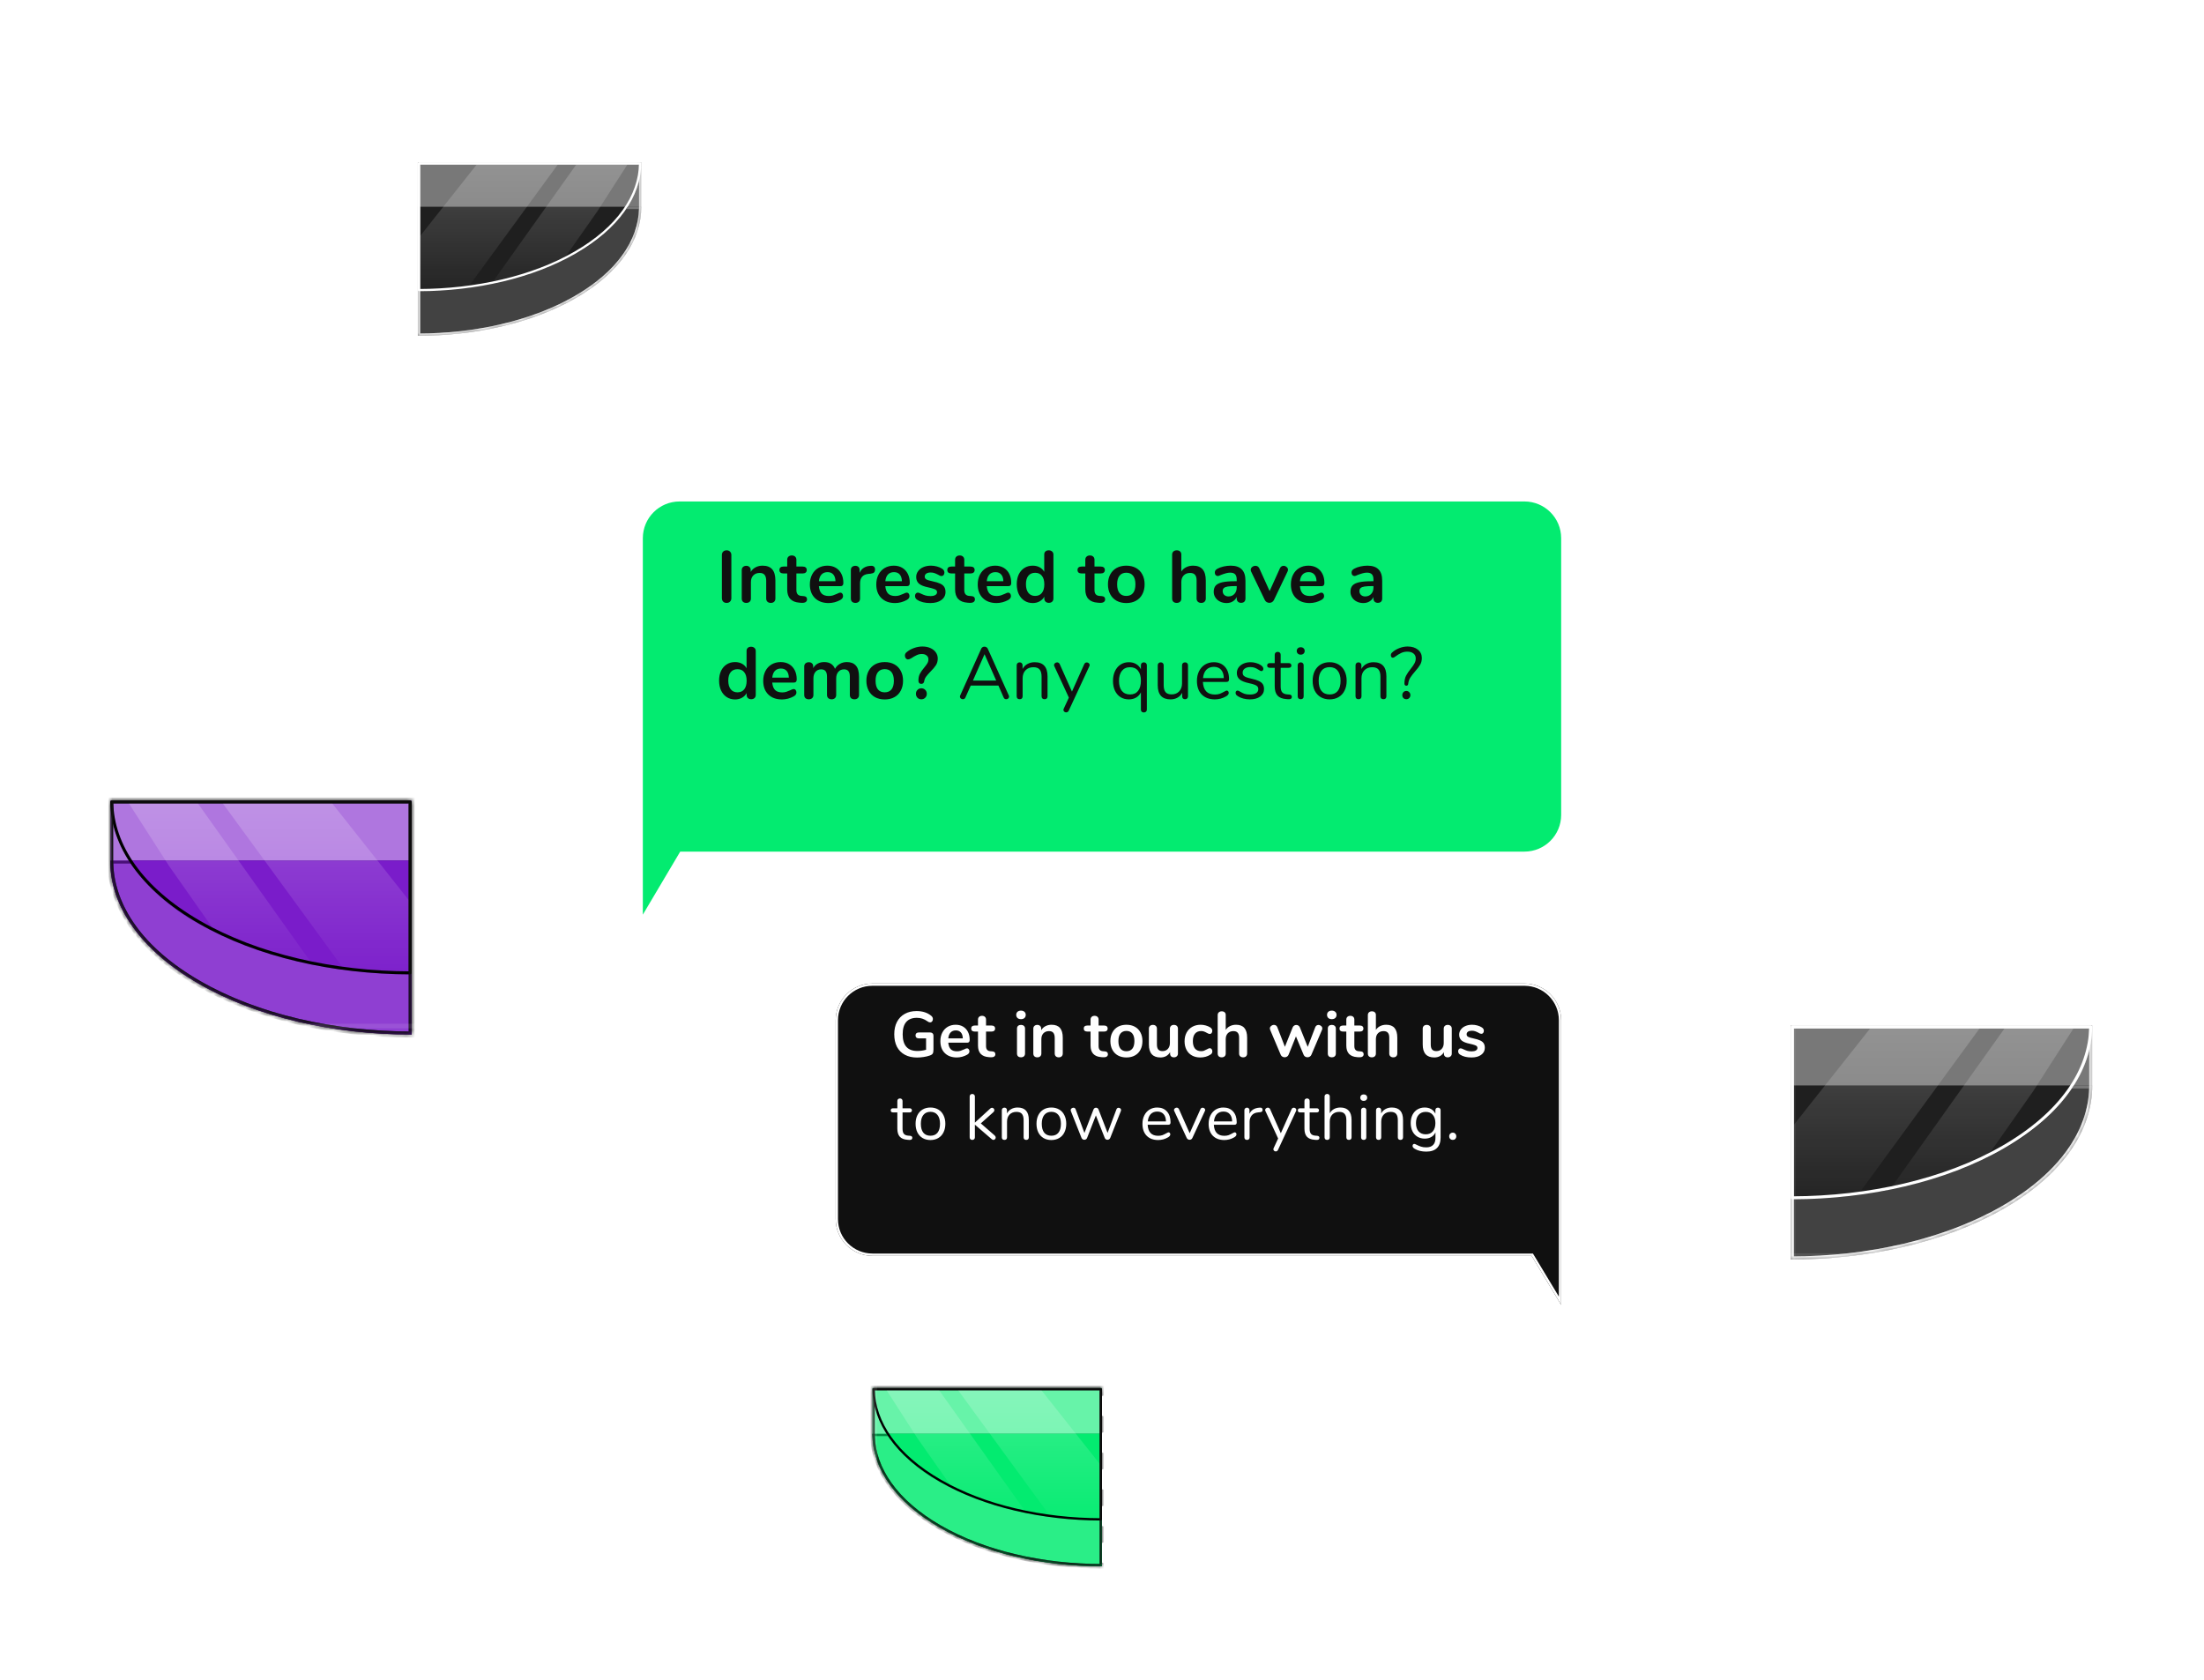 <svg width="480" height="366" viewBox="0 0 480 366" fill="none" xmlns="http://www.w3.org/2000/svg">
<g clip-path="url(#clip0_1289_16633)">
<path opacity="0.6" d="M240 312.326V341.187C227.201 341.187 214.411 338.364 204.645 332.727C194.878 327.091 190 319.758 190 312.326H240Z" fill="#03EB70"/>
<path d="M204.77 332.51C214.426 338.083 227.067 340.9 239.75 340.936V312.576H190.252C190.36 319.803 195.16 326.964 204.77 332.51Z" stroke="#010101" stroke-width="0.501"/>
<path opacity="0.6" d="M240 302.35V331.211C227.201 331.211 214.411 328.388 204.645 322.751C194.878 317.115 190 309.782 190 302.35H240Z" fill="#03EB70"/>
<path opacity="0.6" fill-rule="evenodd" clip-rule="evenodd" d="M240 341.187V331.211C227.201 331.211 214.411 328.388 204.645 322.751C194.878 317.115 190 309.782 190 302.35H189.999V312.326H193.058L193.058 312.326H190C190 319.758 194.878 327.091 204.645 332.727C214.411 338.364 227.201 341.187 240 341.187Z" fill="#03EB70"/>
<path d="M193.042 312.326H239.93V331.211C227.13 331.211 214.341 328.388 204.575 322.751C199.953 320.247 195.999 316.672 193.042 312.326Z" fill="#03EB70"/>
<path d="M204.77 322.534C214.426 328.107 227.067 330.924 239.75 330.96V302.6H190.252C190.36 309.827 195.16 316.988 204.77 322.534Z" stroke="#010101" stroke-width="0.501" stroke-linejoin="round"/>
<g opacity="0.2">
<path d="M228.458 329.927L208.68 302.854H226.823L239.498 318.869L239.498 330.71C239.498 330.71 235.256 330.555 234.088 330.526C232.92 330.496 228.458 329.927 228.458 329.927Z" fill="url(#paint0_linear_1289_16633)"/>
<path d="M204.54 302.854L223.175 329.044C223.175 329.044 217.785 327.803 214.842 326.781C211.899 325.759 206.953 323.469 206.953 323.469L199.757 313.221L193.102 302.854L204.54 302.854Z" fill="url(#paint1_linear_1289_16633)"/>
</g>
<mask id="path-8-inside-1_1289_16633" fill="white">
<path fill-rule="evenodd" clip-rule="evenodd" d="M190 302.35H189.999V312.823H190.007C190.22 320.084 195.096 327.216 204.645 332.727C214.411 338.364 227.201 341.187 240 341.187V331.211V312.326V302.35H239.93H190Z"/>
</mask>
<path d="M189.999 302.35H189.499V301.85H189.999V302.35ZM189.999 312.823V313.323H189.499V312.823H189.999ZM190.007 312.823V312.323H190.493L190.507 312.808L190.007 312.823ZM204.645 332.727L204.395 333.16L204.645 332.727ZM240 341.187H240.5V341.687H240V341.187ZM240 302.35V301.85H240.5V302.35H240ZM189.999 301.85H190V302.85H189.999V301.85ZM189.499 312.823V302.35H190.499V312.823H189.499ZM190.007 313.323H189.999V312.323H190.007V313.323ZM204.395 333.16C194.758 327.598 189.727 320.333 189.507 312.838L190.507 312.808C190.713 319.835 195.434 326.834 204.895 332.294L204.395 333.16ZM240 341.687C227.136 341.687 214.255 338.851 204.395 333.16L204.895 332.294C214.568 337.877 227.265 340.687 240 340.687V341.687ZM240.5 331.211V341.187H239.5V331.211H240.5ZM240.5 312.326V331.211H239.5V312.326H240.5ZM240.5 302.35V312.326H239.5V302.35H240.5ZM239.93 301.85H240V302.85H239.93V301.85ZM190 301.85H239.93V302.85H190V301.85Z" fill="#101010" mask="url(#path-8-inside-1_1289_16633)"/>
<path opacity="0.6" d="M89.66 187.451V225.35C72.852 225.35 56.057 221.643 43.232 214.241C30.407 206.839 24.001 197.211 24.001 187.451H89.66Z" fill="#7A1CCA"/>
<path d="M43.396 213.956C56.077 221.275 72.676 224.973 89.332 225.021V187.779H24.332C24.474 197.269 30.776 206.673 43.396 213.956Z" stroke="#010101" stroke-width="0.657"/>
<path opacity="0.6" d="M89.66 174.35V212.25C72.852 212.25 56.057 208.542 43.232 201.141C30.407 193.739 24.001 184.11 24.001 174.35H89.66Z" fill="#7A1CCA"/>
<path opacity="0.6" fill-rule="evenodd" clip-rule="evenodd" d="M89.66 225.35V212.25C72.852 212.25 56.057 208.542 43.232 201.141C36.269 197.122 31.198 192.447 28.017 187.451H24.001C24.001 197.21 30.407 206.839 43.232 214.241C56.057 221.643 72.852 225.35 89.66 225.35ZM24.001 174.35C24.001 178.811 25.339 183.245 28.017 187.451L24.001 187.45V174.35H24.001Z" fill="#7A1CCA"/>
<path d="M27.996 187.451H89.568V212.25C72.76 212.25 55.966 208.542 43.14 201.141C37.072 197.852 31.879 193.158 27.996 187.451Z" fill="#7A1CCA"/>
<path d="M43.396 200.856C56.077 208.174 72.676 211.873 89.332 211.921V174.679H24.332C24.474 184.168 30.776 193.572 43.396 200.856Z" stroke="#010101" stroke-width="0.657" stroke-linejoin="round"/>
<g opacity="0.2">
<path d="M74.504 210.563L48.532 175.011H72.357L89.002 196.043L89.002 211.592C89.002 211.592 83.432 211.389 81.898 211.35C80.364 211.311 74.504 210.563 74.504 210.563Z" fill="url(#paint2_linear_1289_16633)"/>
<path d="M43.095 175.011L67.567 209.405C67.567 209.405 60.489 207.774 56.624 206.432C52.759 205.09 46.264 202.084 46.264 202.084L36.815 188.626L28.075 175.011L43.095 175.011Z" fill="url(#paint3_linear_1289_16633)"/>
</g>
<mask id="path-17-inside-2_1289_16633" fill="white">
<path fill-rule="evenodd" clip-rule="evenodd" d="M24.001 174.35H24V188.082H24.01C24.28 197.625 30.683 206.999 43.232 214.241C56.057 221.643 72.852 225.35 89.66 225.35V212.25V187.451V174.35H89.568H24.001Z"/>
</mask>
<path d="M24 174.35H23.34V173.69H24V174.35ZM24 188.082V188.742H23.34V188.082H24ZM24.01 188.082V187.422H24.651L24.669 188.063L24.01 188.082ZM43.232 214.241L43.562 213.669L43.232 214.241ZM89.66 225.35H90.32V226.01H89.66V225.35ZM89.66 174.35V173.69H90.32V174.35H89.66ZM24 173.69H24.001V175.01H24V173.69ZM23.34 188.082V174.35H24.66V188.082H23.34ZM24.01 188.742H24V187.422H24.01V188.742ZM42.902 214.813C30.237 207.503 23.629 197.953 23.35 188.101L24.669 188.063C24.931 197.296 31.13 206.495 43.562 213.669L42.902 214.813ZM89.66 226.01C72.767 226.01 55.851 222.286 42.902 214.813L43.562 213.669C56.264 221 72.938 224.69 89.66 224.69V226.01ZM90.32 212.25V225.35H89V212.25H90.32ZM90.32 187.451V212.25H89V187.451H90.32ZM90.32 174.35V187.451H89V174.35H90.32ZM89.568 173.69H89.66V175.01H89.568V173.69ZM24.001 173.69H89.568V175.01H24.001V173.69Z" fill="#101010" mask="url(#path-17-inside-2_1289_16633)"/>
<path opacity="0.6" d="M390 236.451V274.35C406.808 274.35 423.603 270.643 436.428 263.241C449.253 255.839 455.659 246.21 455.659 236.451H390Z" fill="#1F1F1F"/>
<path d="M436.264 262.956C423.583 270.274 406.984 273.973 390.329 274.021V236.779H455.328C455.186 246.269 448.884 255.673 436.264 262.956Z" stroke="white" stroke-width="0.657"/>
<path opacity="0.6" d="M390 223.35V261.25C406.808 261.25 423.603 257.542 436.428 250.14C449.253 242.739 455.659 233.11 455.659 223.35H390Z" fill="#1F1F1F"/>
<path opacity="0.6" fill-rule="evenodd" clip-rule="evenodd" d="M390 274.35V261.25C406.808 261.25 423.603 257.542 436.428 250.14C449.253 242.739 455.659 233.11 455.659 223.35H455.659L455.659 223.369V236.45H451.643L451.643 236.45H455.659C455.659 246.21 449.253 255.839 436.428 263.241C423.603 270.643 406.808 274.35 390 274.35Z" fill="#1F1F1F"/>
<path d="M451.664 236.451H390.092V261.25C406.9 261.25 423.694 257.542 436.52 250.141C442.588 246.852 447.781 242.158 451.664 236.451Z" fill="#1F1F1F"/>
<path d="M436.264 249.856C423.583 257.174 406.984 260.872 390.329 260.92V223.679H455.328C455.186 233.168 448.884 242.572 436.264 249.856Z" stroke="white" stroke-width="0.657" stroke-linejoin="round"/>
<g opacity="0.2">
<path d="M405.156 259.564L431.128 224.012H407.303L390.658 245.044L390.658 260.593C390.658 260.593 396.228 260.39 397.762 260.35C399.296 260.311 405.156 259.564 405.156 259.564Z" fill="url(#paint4_linear_1289_16633)"/>
<path d="M436.565 224.012L412.093 258.405C412.093 258.405 419.171 256.774 423.036 255.432C426.901 254.09 433.396 251.084 433.396 251.084L442.845 237.627L451.584 224.012L436.565 224.012Z" fill="url(#paint5_linear_1289_16633)"/>
</g>
<mask id="path-26-inside-3_1289_16633" fill="white">
<path fill-rule="evenodd" clip-rule="evenodd" d="M455.659 223.35H455.659V237.077H455.65C455.382 246.621 448.978 255.997 436.428 263.241C423.603 270.642 406.808 274.35 390 274.35V261.25V260.592V236.45V224.007V223.35H390.092H390.657H455.002H455.659Z"/>
</mask>
<path d="M455.659 223.35H456.319C456.319 222.986 456.024 222.69 455.659 222.69V223.35ZM455.659 237.077V237.737C456.024 237.737 456.319 237.442 456.319 237.077H455.659ZM455.65 237.077V236.417C455.293 236.417 455.001 236.701 454.991 237.059L455.65 237.077ZM436.428 263.241L436.758 263.812L436.428 263.241ZM390 274.35H389.34C389.34 274.714 389.635 275.01 390 275.01V274.35ZM390 223.35V222.69C389.635 222.69 389.34 222.986 389.34 223.35H390ZM455.659 222.69H455.659V224.01H455.659V222.69ZM456.319 237.077V223.35H454.999V237.077H456.319ZM455.65 237.737H455.659V236.417H455.65V237.737ZM436.758 263.812C449.425 256.502 456.033 246.95 456.31 237.096L454.991 237.059C454.731 246.293 448.532 255.493 436.098 262.669L436.758 263.812ZM390 275.01C406.893 275.01 423.809 271.285 436.758 263.812L436.098 262.669C423.396 269.999 406.722 273.69 390 273.69V275.01ZM389.34 261.25V274.35H390.66V261.25H389.34ZM390.66 261.25V260.592H389.34V261.25H390.66ZM390.66 260.592V236.45H389.34V260.592H390.66ZM390.66 236.45V224.007H389.34V236.45H390.66ZM390.66 224.007V223.35H389.34V224.007H390.66ZM390 224.01H390.092V222.69H390V224.01ZM390.092 224.01H390.657V222.69H390.092V224.01ZM390.657 224.01H455.002V222.69H390.657V224.01ZM455.002 224.01H455.659V222.69H455.002V224.01Z" fill="white" mask="url(#path-26-inside-3_1289_16633)"/>
<path opacity="0.6" d="M91 45.059V73.145C103.456 73.145 115.902 70.398 125.407 64.913C134.912 59.427 139.659 52.291 139.659 45.059H91Z" fill="#1F1F1F"/>
<path d="M125.285 64.702C115.888 70.125 103.586 72.866 91.243 72.901V45.302H139.414C139.309 52.335 134.638 59.304 125.285 64.702Z" stroke="white" stroke-width="0.487"/>
<path opacity="0.6" d="M91 35.35V63.437C103.456 63.437 115.902 60.689 125.407 55.204C134.912 49.719 139.659 42.583 139.659 35.35H91Z" fill="#1F1F1F"/>
<path opacity="0.6" fill-rule="evenodd" clip-rule="evenodd" d="M91 73.145V63.437C103.456 63.437 115.902 60.689 125.407 55.204C134.912 49.719 139.659 42.583 139.659 35.35H139.66V45.059H139.659C139.659 52.291 134.912 59.427 125.407 64.912C115.902 70.398 103.456 73.145 91 73.145Z" fill="#1F1F1F"/>
<path d="M136.699 45.059H91.068V63.437C103.524 63.437 115.971 60.689 125.475 55.204C129.973 52.767 133.821 49.288 136.699 45.059Z" fill="#1F1F1F"/>
<path d="M125.285 54.993C115.888 60.416 103.586 63.157 91.243 63.193V35.594H139.414C139.309 42.626 134.638 49.596 125.285 54.993Z" stroke="white" stroke-width="0.487" stroke-linejoin="round"/>
<g opacity="0.2">
<path d="M102.232 62.187L121.48 35.84H103.824L91.488 51.427L91.488 62.95C91.488 62.95 95.616 62.8 96.753 62.77C97.89 62.741 102.232 62.187 102.232 62.187Z" fill="url(#paint6_linear_1289_16633)"/>
<path d="M125.509 35.84L107.374 61.329C107.374 61.329 112.619 60.12 115.483 59.126C118.347 58.131 123.161 55.904 123.161 55.904L130.163 45.93L136.64 35.84L125.509 35.84Z" fill="url(#paint7_linear_1289_16633)"/>
</g>
<mask id="path-35-inside-4_1289_16633" fill="white">
<path fill-rule="evenodd" clip-rule="evenodd" d="M139.659 35.35H139.66V45.523H139.653C139.454 52.596 134.708 59.545 125.407 64.912C115.902 70.398 103.456 73.145 91 73.145V63.437V62.95V45.059V35.837V35.35H91.068H91.487H139.172H139.659Z"/>
</mask>
<path d="M139.66 35.35H140.149C140.149 35.08 139.93 34.861 139.66 34.861V35.35ZM139.66 45.523V46.012C139.93 46.012 140.149 45.793 140.149 45.523H139.66ZM139.653 45.523V45.034C139.388 45.034 139.171 45.245 139.164 45.509L139.653 45.523ZM125.407 64.912L125.163 64.489L125.407 64.912ZM91 73.145H90.511C90.511 73.415 90.73 73.634 91 73.634V73.145ZM91 35.35V34.861C90.73 34.861 90.511 35.08 90.511 35.35H91ZM139.66 34.861H139.659V35.839H139.66V34.861ZM140.149 45.523V35.35H139.171V45.523H140.149ZM139.653 46.012H139.66V45.034H139.653V46.012ZM125.652 65.336C135.039 59.918 139.936 52.84 140.142 45.537L139.164 45.509C138.971 52.353 134.377 59.171 125.163 64.489L125.652 65.336ZM91 73.634C103.519 73.634 116.055 70.874 125.652 65.336L125.163 64.489C115.75 69.921 103.393 72.656 91 72.656V73.634ZM90.511 63.437V73.145H91.489V63.437H90.511ZM91.489 63.437V62.95H90.511V63.437H91.489ZM91.489 62.95V45.059H90.511V62.95H91.489ZM91.489 45.059V35.837H90.511V45.059H91.489ZM91.489 35.837V35.35H90.511V35.837H91.489ZM91 35.839H91.068V34.861H91V35.839ZM91.068 35.839H91.487V34.861H91.068V35.839ZM91.487 35.839H139.172V34.861H91.487V35.839ZM139.172 35.839H139.659V34.861H139.172V35.839Z" fill="white" mask="url(#path-35-inside-4_1289_16633)"/>
<line opacity="0.1" x1="509.5" y1="73.5" x2="0.5" y2="73.5" stroke="white" stroke-linecap="round" stroke-linejoin="round"/>
<line opacity="0.1" x1="509.5" y1="173.5" x2="0.5" y2="173.5" stroke="white" stroke-linecap="round" stroke-linejoin="round"/>
<line opacity="0.1" x1="509.5" y1="273.5" x2="0.5" y2="273.5" stroke="white" stroke-linecap="round" stroke-linejoin="round"/>
<line opacity="0.1" x1="509.5" y1="223.5" x2="0.5" y2="223.5" stroke="white" stroke-linecap="round" stroke-linejoin="round"/>
<line opacity="0.1" x1="509.5" y1="123.5" x2="0.5" y2="123.5" stroke="white" stroke-linecap="round" stroke-linejoin="round"/>
<line x1="340.25" y1="0.25" x2="340.25" y2="436.75" stroke="white" stroke-width="0.5" stroke-linecap="round" stroke-linejoin="round" stroke-dasharray="4 4"/>
<line x1="240.25" y1="0.25" x2="240.25" y2="436.75" stroke="white" stroke-width="0.5" stroke-linecap="round" stroke-linejoin="round" stroke-dasharray="4 4"/>
<line opacity="0.1" x1="90.5" y1="0.5" x2="90.5" y2="436.5" stroke="white" stroke-linecap="round" stroke-linejoin="round"/>
<line x1="140.25" y1="0.25" x2="140.25" y2="436.75" stroke="white" stroke-width="0.5" stroke-linecap="round" stroke-linejoin="round" stroke-dasharray="4 4"/>
<line opacity="0.1" x1="190.5" y1="0.5" x2="190.5" y2="436.5" stroke="white" stroke-linecap="round" stroke-linejoin="round"/>
<line opacity="0.1" x1="290.5" y1="0.5" x2="290.5" y2="436.5" stroke="white" stroke-linecap="round" stroke-linejoin="round"/>
<line opacity="0.1" x1="390.5" y1="0.5" x2="390.5" y2="436.5" stroke="white" stroke-linecap="round" stroke-linejoin="round"/>
<g filter="url(#filter0_d_1289_16633)">
<path d="M140 107.234C140 102.816 143.582 99.234 148 99.234H332C336.418 99.234 340 102.816 340 107.234V167.505C340 171.923 336.418 175.505 332 175.505H148.14L140 189.234V107.234Z" fill="#03EB70"/>
</g>
<path d="M158.24 131.33C157.931 131.33 157.68 131.234 157.488 131.042C157.307 130.85 157.216 130.599 157.216 130.29V120.898C157.216 120.589 157.307 120.343 157.488 120.162C157.68 119.97 157.931 119.874 158.24 119.874C158.56 119.874 158.811 119.97 158.992 120.162C159.184 120.343 159.28 120.589 159.28 120.898V130.29C159.28 130.599 159.184 130.85 158.992 131.042C158.811 131.234 158.56 131.33 158.24 131.33ZM166.084 123.218C167.023 123.218 167.721 123.485 168.18 124.018C168.639 124.551 168.868 125.357 168.868 126.434V130.37C168.868 130.669 168.777 130.903 168.596 131.074C168.425 131.245 168.185 131.33 167.876 131.33C167.567 131.33 167.321 131.245 167.14 131.074C166.959 130.903 166.868 130.669 166.868 130.37V126.546C166.868 125.938 166.751 125.495 166.516 125.218C166.292 124.941 165.935 124.802 165.444 124.802C164.868 124.802 164.404 124.983 164.052 125.346C163.711 125.709 163.54 126.194 163.54 126.802V130.37C163.54 130.669 163.449 130.903 163.268 131.074C163.087 131.245 162.841 131.33 162.532 131.33C162.223 131.33 161.977 131.245 161.796 131.074C161.625 130.903 161.54 130.669 161.54 130.37V124.178C161.54 123.901 161.631 123.677 161.812 123.506C161.993 123.335 162.239 123.25 162.548 123.25C162.825 123.25 163.049 123.335 163.22 123.506C163.401 123.666 163.492 123.879 163.492 124.146V124.578C163.759 124.141 164.116 123.805 164.564 123.57C165.012 123.335 165.519 123.218 166.084 123.218ZM174.963 129.842C175.497 129.874 175.763 130.114 175.763 130.562C175.763 130.818 175.657 131.015 175.443 131.154C175.241 131.282 174.947 131.335 174.563 131.314L174.131 131.282C172.339 131.154 171.443 130.194 171.443 128.402V124.914H170.643C170.355 124.914 170.131 124.85 169.971 124.722C169.822 124.594 169.747 124.407 169.747 124.162C169.747 123.917 169.822 123.73 169.971 123.602C170.131 123.474 170.355 123.41 170.643 123.41H171.443V121.938C171.443 121.65 171.534 121.421 171.715 121.25C171.897 121.079 172.142 120.994 172.451 120.994C172.75 120.994 172.99 121.079 173.171 121.25C173.353 121.421 173.443 121.65 173.443 121.938V123.41H174.803C175.091 123.41 175.31 123.474 175.459 123.602C175.619 123.73 175.699 123.917 175.699 124.162C175.699 124.407 175.619 124.594 175.459 124.722C175.31 124.85 175.091 124.914 174.803 124.914H173.443V128.546C173.443 129.335 173.806 129.757 174.531 129.81L174.963 129.842ZM182.998 129.09C183.179 129.09 183.323 129.159 183.43 129.298C183.547 129.437 183.606 129.623 183.606 129.858C183.606 130.189 183.408 130.466 183.014 130.69C182.651 130.893 182.24 131.058 181.782 131.186C181.323 131.303 180.886 131.362 180.47 131.362C179.211 131.362 178.214 130.999 177.478 130.274C176.742 129.549 176.374 128.557 176.374 127.298C176.374 126.498 176.534 125.789 176.854 125.17C177.174 124.551 177.622 124.071 178.198 123.73C178.784 123.389 179.446 123.218 180.182 123.218C180.886 123.218 181.499 123.373 182.022 123.682C182.544 123.991 182.95 124.429 183.238 124.994C183.526 125.559 183.67 126.226 183.67 126.994C183.67 127.453 183.467 127.682 183.062 127.682H178.342C178.406 128.418 178.614 128.962 178.966 129.314C179.318 129.655 179.83 129.826 180.502 129.826C180.843 129.826 181.142 129.783 181.398 129.698C181.664 129.613 181.963 129.495 182.294 129.346C182.614 129.175 182.848 129.09 182.998 129.09ZM180.23 124.626C179.686 124.626 179.248 124.797 178.918 125.138C178.598 125.479 178.406 125.97 178.342 126.61H181.958C181.936 125.959 181.776 125.469 181.478 125.138C181.179 124.797 180.763 124.626 180.23 124.626ZM189.674 123.25C189.951 123.229 190.17 123.287 190.33 123.426C190.49 123.565 190.57 123.773 190.57 124.05C190.57 124.338 190.5 124.551 190.362 124.69C190.223 124.829 189.972 124.919 189.61 124.962L189.13 125.01C188.5 125.074 188.036 125.287 187.738 125.65C187.45 126.013 187.306 126.466 187.306 127.01V130.37C187.306 130.679 187.21 130.919 187.018 131.09C186.826 131.25 186.586 131.33 186.298 131.33C186.01 131.33 185.77 131.25 185.578 131.09C185.396 130.919 185.306 130.679 185.306 130.37V124.178C185.306 123.879 185.396 123.65 185.578 123.49C185.77 123.33 186.004 123.25 186.282 123.25C186.559 123.25 186.783 123.33 186.954 123.49C187.124 123.639 187.21 123.858 187.21 124.146V124.786C187.412 124.317 187.711 123.954 188.106 123.698C188.511 123.442 188.959 123.298 189.45 123.266L189.674 123.25ZM197.466 129.09C197.648 129.09 197.792 129.159 197.898 129.298C198.016 129.437 198.074 129.623 198.074 129.858C198.074 130.189 197.877 130.466 197.482 130.69C197.12 130.893 196.709 131.058 196.25 131.186C195.792 131.303 195.354 131.362 194.938 131.362C193.68 131.362 192.682 130.999 191.946 130.274C191.21 129.549 190.842 128.557 190.842 127.298C190.842 126.498 191.002 125.789 191.322 125.17C191.642 124.551 192.09 124.071 192.666 123.73C193.253 123.389 193.914 123.218 194.65 123.218C195.354 123.218 195.968 123.373 196.49 123.682C197.013 123.991 197.418 124.429 197.706 124.994C197.994 125.559 198.138 126.226 198.138 126.994C198.138 127.453 197.936 127.682 197.53 127.682H192.81C192.874 128.418 193.082 128.962 193.434 129.314C193.786 129.655 194.298 129.826 194.97 129.826C195.312 129.826 195.61 129.783 195.866 129.698C196.133 129.613 196.432 129.495 196.762 129.346C197.082 129.175 197.317 129.09 197.466 129.09ZM194.698 124.626C194.154 124.626 193.717 124.797 193.386 125.138C193.066 125.479 192.874 125.97 192.81 126.61H196.426C196.405 125.959 196.245 125.469 195.946 125.138C195.648 124.797 195.232 124.626 194.698 124.626ZM202.606 131.362C201.444 131.362 200.505 131.133 199.79 130.674C199.449 130.471 199.278 130.183 199.278 129.81C199.278 129.597 199.337 129.426 199.454 129.298C199.572 129.159 199.716 129.09 199.886 129.09C200.068 129.09 200.318 129.175 200.638 129.346C200.98 129.506 201.289 129.629 201.566 129.714C201.854 129.799 202.217 129.842 202.654 129.842C203.102 129.842 203.449 129.767 203.694 129.618C203.95 129.469 204.078 129.261 204.078 128.994C204.078 128.813 204.025 128.669 203.918 128.562C203.822 128.455 203.641 128.359 203.374 128.274C203.118 128.178 202.724 128.071 202.19 127.954C201.241 127.762 200.558 127.49 200.142 127.138C199.737 126.786 199.534 126.301 199.534 125.682C199.534 125.213 199.673 124.791 199.95 124.418C200.228 124.034 200.606 123.741 201.086 123.538C201.577 123.325 202.132 123.218 202.75 123.218C203.198 123.218 203.63 123.277 204.046 123.394C204.462 123.501 204.836 123.661 205.166 123.874C205.508 124.087 205.678 124.37 205.678 124.722C205.678 124.935 205.62 125.117 205.502 125.266C205.385 125.405 205.241 125.474 205.07 125.474C204.953 125.474 204.836 125.453 204.718 125.41C204.612 125.357 204.473 125.282 204.302 125.186C203.993 125.026 203.726 124.909 203.502 124.834C203.278 124.749 203.001 124.706 202.67 124.706C202.276 124.706 201.961 124.786 201.726 124.946C201.502 125.106 201.39 125.325 201.39 125.602C201.39 125.869 201.508 126.071 201.742 126.21C201.977 126.349 202.43 126.487 203.102 126.626C203.817 126.775 204.377 126.946 204.782 127.138C205.188 127.33 205.476 127.57 205.646 127.858C205.828 128.146 205.918 128.514 205.918 128.962C205.918 129.687 205.614 130.269 205.006 130.706C204.409 131.143 203.609 131.362 202.606 131.362ZM211.526 129.842C212.059 129.874 212.326 130.114 212.326 130.562C212.326 130.818 212.219 131.015 212.006 131.154C211.803 131.282 211.51 131.335 211.126 131.314L210.694 131.282C208.902 131.154 208.006 130.194 208.006 128.402V124.914H207.206C206.918 124.914 206.694 124.85 206.534 124.722C206.385 124.594 206.31 124.407 206.31 124.162C206.31 123.917 206.385 123.73 206.534 123.602C206.694 123.474 206.918 123.41 207.206 123.41H208.006V121.938C208.006 121.65 208.097 121.421 208.278 121.25C208.459 121.079 208.705 120.994 209.014 120.994C209.313 120.994 209.553 121.079 209.734 121.25C209.915 121.421 210.006 121.65 210.006 121.938V123.41H211.366C211.654 123.41 211.873 123.474 212.022 123.602C212.182 123.73 212.262 123.917 212.262 124.162C212.262 124.407 212.182 124.594 212.022 124.722C211.873 124.85 211.654 124.914 211.366 124.914H210.006V128.546C210.006 129.335 210.369 129.757 211.094 129.81L211.526 129.842ZM219.56 129.09C219.741 129.09 219.885 129.159 219.992 129.298C220.109 129.437 220.168 129.623 220.168 129.858C220.168 130.189 219.971 130.466 219.576 130.69C219.213 130.893 218.803 131.058 218.344 131.186C217.885 131.303 217.448 131.362 217.032 131.362C215.773 131.362 214.776 130.999 214.04 130.274C213.304 129.549 212.936 128.557 212.936 127.298C212.936 126.498 213.096 125.789 213.416 125.17C213.736 124.551 214.184 124.071 214.76 123.73C215.347 123.389 216.008 123.218 216.744 123.218C217.448 123.218 218.061 123.373 218.584 123.682C219.107 123.991 219.512 124.429 219.8 124.994C220.088 125.559 220.232 126.226 220.232 126.994C220.232 127.453 220.029 127.682 219.624 127.682H214.904C214.968 128.418 215.176 128.962 215.528 129.314C215.88 129.655 216.392 129.826 217.064 129.826C217.405 129.826 217.704 129.783 217.96 129.698C218.227 129.613 218.525 129.495 218.856 129.346C219.176 129.175 219.411 129.09 219.56 129.09ZM216.792 124.626C216.248 124.626 215.811 124.797 215.48 125.138C215.16 125.479 214.968 125.97 214.904 126.61H218.52C218.499 125.959 218.339 125.469 218.04 125.138C217.741 124.797 217.325 124.626 216.792 124.626ZM228.396 119.874C228.695 119.874 228.94 119.959 229.132 120.13C229.324 120.301 229.42 120.525 229.42 120.802V130.37C229.42 130.658 229.329 130.887 229.148 131.058C228.967 131.229 228.727 131.314 228.428 131.314C228.129 131.314 227.889 131.229 227.708 131.058C227.527 130.887 227.436 130.658 227.436 130.37V129.97C227.201 130.407 226.86 130.749 226.412 130.994C225.975 131.239 225.473 131.362 224.908 131.362C224.236 131.362 223.633 131.191 223.1 130.85C222.577 130.509 222.167 130.029 221.868 129.41C221.58 128.781 221.436 128.061 221.436 127.25C221.436 126.439 221.58 125.73 221.868 125.122C222.167 124.514 222.577 124.045 223.1 123.714C223.623 123.383 224.225 123.218 224.908 123.218C225.473 123.218 225.975 123.335 226.412 123.57C226.849 123.805 227.185 124.135 227.42 124.562V120.77C227.42 120.503 227.505 120.29 227.676 120.13C227.857 119.959 228.097 119.874 228.396 119.874ZM225.436 129.81C226.076 129.81 226.567 129.591 226.908 129.154C227.26 128.717 227.436 128.093 227.436 127.282C227.436 126.471 227.26 125.853 226.908 125.426C226.567 124.989 226.081 124.77 225.452 124.77C224.812 124.77 224.316 124.983 223.964 125.41C223.612 125.837 223.436 126.45 223.436 127.25C223.436 128.061 223.612 128.69 223.964 129.138C224.316 129.586 224.807 129.81 225.436 129.81ZM239.885 129.842C240.419 129.874 240.685 130.114 240.685 130.562C240.685 130.818 240.579 131.015 240.365 131.154C240.163 131.282 239.869 131.335 239.485 131.314L239.053 131.282C237.261 131.154 236.365 130.194 236.365 128.402V124.914H235.565C235.277 124.914 235.053 124.85 234.893 124.722C234.744 124.594 234.669 124.407 234.669 124.162C234.669 123.917 234.744 123.73 234.893 123.602C235.053 123.474 235.277 123.41 235.565 123.41H236.365V121.938C236.365 121.65 236.456 121.421 236.637 121.25C236.819 121.079 237.064 120.994 237.373 120.994C237.672 120.994 237.912 121.079 238.093 121.25C238.275 121.421 238.365 121.65 238.365 121.938V123.41H239.725C240.013 123.41 240.232 123.474 240.381 123.602C240.541 123.73 240.621 123.917 240.621 124.162C240.621 124.407 240.541 124.594 240.381 124.722C240.232 124.85 240.013 124.914 239.725 124.914H238.365V128.546C238.365 129.335 238.728 129.757 239.453 129.81L239.885 129.842ZM245.296 131.362C244.496 131.362 243.792 131.197 243.184 130.866C242.586 130.535 242.122 130.061 241.792 129.442C241.461 128.823 241.296 128.103 241.296 127.282C241.296 126.461 241.461 125.746 241.792 125.138C242.122 124.519 242.586 124.045 243.184 123.714C243.792 123.383 244.496 123.218 245.296 123.218C246.096 123.218 246.794 123.383 247.392 123.714C248 124.045 248.464 124.519 248.784 125.138C249.114 125.746 249.28 126.461 249.28 127.282C249.28 128.103 249.114 128.823 248.784 129.442C248.464 130.061 248 130.535 247.392 130.866C246.794 131.197 246.096 131.362 245.296 131.362ZM245.28 129.81C245.93 129.81 246.426 129.597 246.768 129.17C247.109 128.743 247.28 128.114 247.28 127.282C247.28 126.461 247.109 125.837 246.768 125.41C246.426 124.973 245.936 124.754 245.296 124.754C244.656 124.754 244.16 124.973 243.808 125.41C243.466 125.837 243.296 126.461 243.296 127.282C243.296 128.114 243.466 128.743 243.808 129.17C244.149 129.597 244.64 129.81 245.28 129.81ZM259.85 123.218C261.685 123.218 262.602 124.29 262.602 126.434V130.37C262.602 130.669 262.512 130.903 262.33 131.074C262.16 131.245 261.92 131.33 261.61 131.33C261.301 131.33 261.056 131.245 260.874 131.074C260.693 130.903 260.602 130.669 260.602 130.37V126.434C260.602 125.869 260.485 125.458 260.25 125.202C260.026 124.935 259.669 124.802 259.178 124.802C258.602 124.802 258.138 124.983 257.786 125.346C257.445 125.709 257.274 126.194 257.274 126.802V130.37C257.274 130.669 257.184 130.903 257.002 131.074C256.821 131.245 256.576 131.33 256.266 131.33C255.957 131.33 255.712 131.245 255.53 131.074C255.36 130.903 255.274 130.669 255.274 130.37V120.802C255.274 120.525 255.365 120.301 255.546 120.13C255.738 119.959 255.984 119.874 256.282 119.874C256.581 119.874 256.821 119.954 257.002 120.114C257.184 120.274 257.274 120.493 257.274 120.77V124.498C257.541 124.082 257.893 123.767 258.33 123.554C258.778 123.33 259.285 123.218 259.85 123.218ZM268.026 123.218C269.114 123.218 269.919 123.49 270.442 124.034C270.975 124.567 271.242 125.383 271.242 126.482V130.386C271.242 130.674 271.156 130.903 270.986 131.074C270.815 131.234 270.58 131.314 270.282 131.314C270.004 131.314 269.775 131.229 269.594 131.058C269.423 130.887 269.338 130.663 269.338 130.386V130.034C269.156 130.45 268.868 130.775 268.474 131.01C268.09 131.245 267.642 131.362 267.13 131.362C266.607 131.362 266.132 131.255 265.706 131.042C265.279 130.829 264.943 130.535 264.698 130.162C264.452 129.789 264.33 129.373 264.33 128.914C264.33 128.338 264.474 127.885 264.762 127.554C265.06 127.223 265.54 126.983 266.202 126.834C266.863 126.685 267.775 126.61 268.938 126.61H269.338V126.242C269.338 125.719 269.226 125.341 269.002 125.106C268.778 124.861 268.415 124.738 267.914 124.738C267.604 124.738 267.29 124.786 266.97 124.882C266.65 124.967 266.271 125.095 265.834 125.266C265.556 125.405 265.354 125.474 265.226 125.474C265.034 125.474 264.874 125.405 264.746 125.266C264.628 125.127 264.57 124.946 264.57 124.722C264.57 124.541 264.612 124.386 264.698 124.258C264.794 124.119 264.948 123.991 265.162 123.874C265.535 123.671 265.978 123.511 266.49 123.394C267.012 123.277 267.524 123.218 268.026 123.218ZM267.53 129.922C268.063 129.922 268.495 129.746 268.826 129.394C269.167 129.031 269.338 128.567 269.338 128.002V127.666H269.05C268.335 127.666 267.78 127.698 267.386 127.762C266.991 127.826 266.708 127.938 266.538 128.098C266.367 128.258 266.282 128.477 266.282 128.754C266.282 129.095 266.399 129.378 266.634 129.602C266.879 129.815 267.178 129.922 267.53 129.922ZM278.73 123.826C278.816 123.634 278.928 123.49 279.066 123.394C279.216 123.298 279.376 123.25 279.546 123.25C279.792 123.25 280.01 123.335 280.202 123.506C280.405 123.666 280.506 123.869 280.506 124.114C280.506 124.242 280.474 124.37 280.41 124.498L277.45 130.69C277.354 130.893 277.216 131.047 277.034 131.154C276.864 131.261 276.672 131.314 276.458 131.314C276.256 131.314 276.058 131.261 275.866 131.154C275.685 131.047 275.546 130.893 275.45 130.69L272.474 124.498C272.421 124.391 272.394 124.269 272.394 124.13C272.394 123.885 272.496 123.677 272.698 123.506C272.912 123.335 273.152 123.25 273.418 123.25C273.802 123.25 274.085 123.437 274.266 123.81L276.506 128.754L278.73 123.826ZM287.763 129.09C287.945 129.09 288.089 129.159 288.195 129.298C288.313 129.437 288.371 129.623 288.371 129.858C288.371 130.189 288.174 130.466 287.779 130.69C287.417 130.893 287.006 131.058 286.547 131.186C286.089 131.303 285.651 131.362 285.235 131.362C283.977 131.362 282.979 130.999 282.243 130.274C281.507 129.549 281.139 128.557 281.139 127.298C281.139 126.498 281.299 125.789 281.619 125.17C281.939 124.551 282.387 124.071 282.963 123.73C283.55 123.389 284.211 123.218 284.947 123.218C285.651 123.218 286.265 123.373 286.787 123.682C287.31 123.991 287.715 124.429 288.003 124.994C288.291 125.559 288.435 126.226 288.435 126.994C288.435 127.453 288.233 127.682 287.827 127.682H283.107C283.171 128.418 283.379 128.962 283.731 129.314C284.083 129.655 284.595 129.826 285.267 129.826C285.609 129.826 285.907 129.783 286.163 129.698C286.43 129.613 286.729 129.495 287.059 129.346C287.379 129.175 287.614 129.09 287.763 129.09ZM284.995 124.626C284.451 124.626 284.014 124.797 283.683 125.138C283.363 125.479 283.171 125.97 283.107 126.61H286.723C286.702 125.959 286.542 125.469 286.243 125.138C285.945 124.797 285.529 124.626 284.995 124.626ZM297.807 123.218C298.895 123.218 299.7 123.49 300.223 124.034C300.756 124.567 301.023 125.383 301.023 126.482V130.386C301.023 130.674 300.938 130.903 300.767 131.074C300.596 131.234 300.362 131.314 300.063 131.314C299.786 131.314 299.556 131.229 299.375 131.058C299.204 130.887 299.119 130.663 299.119 130.386V130.034C298.938 130.45 298.65 130.775 298.255 131.01C297.871 131.245 297.423 131.362 296.911 131.362C296.388 131.362 295.914 131.255 295.487 131.042C295.06 130.829 294.724 130.535 294.479 130.162C294.234 129.789 294.111 129.373 294.111 128.914C294.111 128.338 294.255 127.885 294.543 127.554C294.842 127.223 295.322 126.983 295.983 126.834C296.644 126.685 297.556 126.61 298.719 126.61H299.119V126.242C299.119 125.719 299.007 125.341 298.783 125.106C298.559 124.861 298.196 124.738 297.695 124.738C297.386 124.738 297.071 124.786 296.751 124.882C296.431 124.967 296.052 125.095 295.615 125.266C295.338 125.405 295.135 125.474 295.007 125.474C294.815 125.474 294.655 125.405 294.527 125.266C294.41 125.127 294.351 124.946 294.351 124.722C294.351 124.541 294.394 124.386 294.479 124.258C294.575 124.119 294.73 123.991 294.943 123.874C295.316 123.671 295.759 123.511 296.271 123.394C296.794 123.277 297.306 123.218 297.807 123.218ZM297.311 129.922C297.844 129.922 298.276 129.746 298.607 129.394C298.948 129.031 299.119 128.567 299.119 128.002V127.666H298.831C298.116 127.666 297.562 127.698 297.167 127.762C296.772 127.826 296.49 127.938 296.319 128.098C296.148 128.258 296.063 128.477 296.063 128.754C296.063 129.095 296.18 129.378 296.415 129.602C296.66 129.815 296.959 129.922 297.311 129.922ZM163.568 140.874C163.867 140.874 164.112 140.959 164.304 141.13C164.496 141.301 164.592 141.525 164.592 141.802V151.37C164.592 151.658 164.501 151.887 164.32 152.058C164.139 152.229 163.899 152.314 163.6 152.314C163.301 152.314 163.061 152.229 162.88 152.058C162.699 151.887 162.608 151.658 162.608 151.37V150.97C162.373 151.407 162.032 151.749 161.584 151.994C161.147 152.239 160.645 152.362 160.08 152.362C159.408 152.362 158.805 152.191 158.272 151.85C157.749 151.509 157.339 151.029 157.04 150.41C156.752 149.781 156.608 149.061 156.608 148.25C156.608 147.439 156.752 146.73 157.04 146.122C157.339 145.514 157.749 145.045 158.272 144.714C158.795 144.383 159.397 144.218 160.08 144.218C160.645 144.218 161.147 144.335 161.584 144.57C162.021 144.805 162.357 145.135 162.592 145.562V141.77C162.592 141.503 162.677 141.29 162.848 141.13C163.029 140.959 163.269 140.874 163.568 140.874ZM160.608 150.81C161.248 150.81 161.739 150.591 162.08 150.154C162.432 149.717 162.608 149.093 162.608 148.282C162.608 147.471 162.432 146.853 162.08 146.426C161.739 145.989 161.253 145.77 160.624 145.77C159.984 145.77 159.488 145.983 159.136 146.41C158.784 146.837 158.608 147.45 158.608 148.25C158.608 149.061 158.784 149.69 159.136 150.138C159.488 150.586 159.979 150.81 160.608 150.81ZM172.841 150.09C173.023 150.09 173.167 150.159 173.273 150.298C173.391 150.437 173.449 150.623 173.449 150.858C173.449 151.189 173.252 151.466 172.857 151.69C172.495 151.893 172.084 152.058 171.625 152.186C171.167 152.303 170.729 152.362 170.313 152.362C169.055 152.362 168.057 151.999 167.321 151.274C166.585 150.549 166.217 149.557 166.217 148.298C166.217 147.498 166.377 146.789 166.697 146.17C167.017 145.551 167.465 145.071 168.041 144.73C168.628 144.389 169.289 144.218 170.025 144.218C170.729 144.218 171.343 144.373 171.865 144.682C172.388 144.991 172.793 145.429 173.081 145.994C173.369 146.559 173.513 147.226 173.513 147.994C173.513 148.453 173.311 148.682 172.905 148.682H168.185C168.249 149.418 168.457 149.962 168.809 150.314C169.161 150.655 169.673 150.826 170.345 150.826C170.687 150.826 170.985 150.783 171.241 150.698C171.508 150.613 171.807 150.495 172.137 150.346C172.457 150.175 172.692 150.09 172.841 150.09ZM170.073 145.626C169.529 145.626 169.092 145.797 168.761 146.138C168.441 146.479 168.249 146.97 168.185 147.61H171.801C171.78 146.959 171.62 146.469 171.321 146.138C171.023 145.797 170.607 145.626 170.073 145.626ZM184.445 144.218C185.299 144.218 185.949 144.474 186.397 144.986C186.856 145.487 187.085 146.303 187.085 147.434V151.37C187.085 151.679 186.989 151.919 186.797 152.09C186.616 152.25 186.376 152.33 186.077 152.33C185.789 152.33 185.549 152.25 185.357 152.09C185.176 151.919 185.085 151.679 185.085 151.37V147.434C185.085 146.847 184.979 146.431 184.765 146.186C184.563 145.93 184.248 145.802 183.821 145.802C183.299 145.802 182.883 145.983 182.573 146.346C182.264 146.698 182.109 147.183 182.109 147.802V151.37C182.109 151.679 182.013 151.919 181.821 152.09C181.64 152.25 181.405 152.33 181.117 152.33C180.829 152.33 180.589 152.25 180.397 152.09C180.205 151.919 180.109 151.679 180.109 151.37V147.434C180.109 146.847 180.003 146.431 179.789 146.186C179.587 145.93 179.272 145.802 178.845 145.802C178.323 145.802 177.907 145.983 177.597 146.346C177.299 146.698 177.149 147.183 177.149 147.802V151.37C177.149 151.679 177.053 151.919 176.861 152.09C176.669 152.25 176.429 152.33 176.141 152.33C175.853 152.33 175.613 152.25 175.421 152.09C175.24 151.919 175.149 151.679 175.149 151.37V145.178C175.149 144.879 175.245 144.65 175.437 144.49C175.629 144.33 175.869 144.25 176.157 144.25C176.435 144.25 176.659 144.33 176.829 144.49C177.011 144.639 177.101 144.858 177.101 145.146V145.53C177.347 145.103 177.672 144.778 178.077 144.554C178.493 144.33 178.968 144.218 179.501 144.218C180.675 144.218 181.459 144.709 181.853 145.69C182.088 145.242 182.435 144.885 182.893 144.618C183.352 144.351 183.869 144.218 184.445 144.218ZM192.686 152.362C191.886 152.362 191.182 152.197 190.574 151.866C189.977 151.535 189.513 151.061 189.182 150.442C188.851 149.823 188.686 149.103 188.686 148.282C188.686 147.461 188.851 146.746 189.182 146.138C189.513 145.519 189.977 145.045 190.574 144.714C191.182 144.383 191.886 144.218 192.686 144.218C193.486 144.218 194.185 144.383 194.782 144.714C195.39 145.045 195.854 145.519 196.174 146.138C196.505 146.746 196.67 147.461 196.67 148.282C196.67 149.103 196.505 149.823 196.174 150.442C195.854 151.061 195.39 151.535 194.782 151.866C194.185 152.197 193.486 152.362 192.686 152.362ZM192.67 150.81C193.321 150.81 193.817 150.597 194.158 150.17C194.499 149.743 194.67 149.114 194.67 148.282C194.67 147.461 194.499 146.837 194.158 146.41C193.817 145.973 193.326 145.754 192.686 145.754C192.046 145.754 191.55 145.973 191.198 146.41C190.857 146.837 190.686 147.461 190.686 148.282C190.686 149.114 190.857 149.743 191.198 150.17C191.539 150.597 192.03 150.81 192.67 150.81ZM200.629 148.97C200.448 148.97 200.298 148.906 200.181 148.778C200.074 148.65 200.021 148.474 200.021 148.25C200.021 147.663 200.128 147.167 200.341 146.762C200.554 146.357 200.864 145.914 201.269 145.434C201.589 145.05 201.824 144.73 201.973 144.474C202.122 144.218 202.197 143.93 202.197 143.61C202.197 143.258 202.064 142.981 201.797 142.778C201.541 142.565 201.189 142.458 200.741 142.458C200.357 142.458 199.989 142.543 199.637 142.714C199.285 142.874 198.874 143.109 198.405 143.418C198.138 143.567 197.92 143.642 197.749 143.642C197.568 143.642 197.408 143.562 197.269 143.402C197.141 143.231 197.077 143.034 197.077 142.81C197.077 142.501 197.205 142.25 197.461 142.058C197.909 141.674 198.437 141.375 199.045 141.162C199.653 140.938 200.266 140.826 200.885 140.826C201.536 140.826 202.112 140.938 202.613 141.162C203.125 141.386 203.52 141.695 203.797 142.09C204.085 142.485 204.229 142.938 204.229 143.45C204.229 144.005 204.096 144.49 203.829 144.906C203.562 145.311 203.173 145.77 202.661 146.282C202.224 146.73 201.893 147.109 201.669 147.418C201.456 147.717 201.322 148.058 201.269 148.442C201.237 148.613 201.162 148.746 201.045 148.842C200.938 148.927 200.8 148.97 200.629 148.97ZM200.661 152.33C200.32 152.33 200.037 152.218 199.813 151.994C199.589 151.759 199.477 151.471 199.477 151.13C199.477 150.789 199.589 150.506 199.813 150.282C200.037 150.047 200.32 149.93 200.661 149.93C201.002 149.93 201.285 150.047 201.509 150.282C201.733 150.506 201.845 150.789 201.845 151.13C201.845 151.471 201.728 151.759 201.493 151.994C201.269 152.218 200.992 152.33 200.661 152.33ZM219.698 151.482C219.74 151.567 219.762 151.658 219.762 151.754C219.762 151.914 219.698 152.047 219.57 152.154C219.452 152.261 219.308 152.314 219.138 152.314C218.871 152.314 218.684 152.186 218.578 151.93L217.442 149.338H211.41L210.258 151.93C210.151 152.186 209.964 152.314 209.698 152.314C209.527 152.314 209.378 152.261 209.25 152.154C209.122 152.037 209.058 151.898 209.058 151.738C209.058 151.653 209.079 151.567 209.122 151.482L213.698 141.306C213.762 141.157 213.858 141.045 213.986 140.97C214.114 140.895 214.252 140.858 214.402 140.858C214.562 140.858 214.706 140.901 214.834 140.986C214.962 141.061 215.058 141.167 215.122 141.306L219.698 151.482ZM211.89 148.25H216.962L214.418 142.506L211.89 148.25ZM225.339 144.25C227.205 144.25 228.139 145.279 228.139 147.338V151.674C228.139 151.877 228.08 152.037 227.963 152.154C227.856 152.261 227.701 152.314 227.499 152.314C227.296 152.314 227.136 152.261 227.019 152.154C226.901 152.037 226.843 151.877 226.843 151.674V147.418C226.843 146.693 226.699 146.165 226.411 145.834C226.133 145.503 225.685 145.338 225.067 145.338C224.352 145.338 223.781 145.557 223.355 145.994C222.928 146.431 222.715 147.023 222.715 147.77V151.674C222.715 151.877 222.656 152.037 222.539 152.154C222.432 152.261 222.277 152.314 222.075 152.314C221.872 152.314 221.712 152.261 221.595 152.154C221.477 152.037 221.419 151.877 221.419 151.674V144.922C221.419 144.73 221.477 144.575 221.595 144.458C221.712 144.341 221.872 144.282 222.075 144.282C222.267 144.282 222.416 144.341 222.523 144.458C222.64 144.575 222.699 144.725 222.699 144.906V145.722C222.955 145.242 223.312 144.879 223.771 144.634C224.229 144.378 224.752 144.25 225.339 144.25ZM236.129 144.682C236.246 144.426 236.433 144.298 236.689 144.298C236.849 144.298 236.993 144.351 237.121 144.458C237.249 144.565 237.312 144.698 237.312 144.858C237.312 144.954 237.291 145.039 237.249 145.114L232.753 154.81C232.699 154.927 232.619 155.018 232.513 155.082C232.417 155.146 232.315 155.178 232.209 155.178C232.049 155.178 231.905 155.125 231.777 155.018C231.659 154.922 231.601 154.794 231.601 154.634C231.601 154.549 231.622 154.463 231.664 154.378L232.785 151.962L229.617 145.114C229.574 145.039 229.553 144.959 229.553 144.874C229.553 144.714 229.622 144.575 229.761 144.458C229.91 144.341 230.07 144.282 230.241 144.282C230.347 144.282 230.449 144.314 230.545 144.378C230.651 144.442 230.731 144.533 230.785 144.65L233.457 150.65L236.129 144.682ZM249.112 144.282C249.315 144.282 249.475 144.341 249.592 144.458C249.71 144.575 249.768 144.73 249.768 144.922V154.57C249.768 154.751 249.71 154.901 249.592 155.018C249.475 155.135 249.315 155.194 249.112 155.194C248.91 155.194 248.75 155.135 248.632 155.018C248.526 154.911 248.472 154.762 248.472 154.57V150.81C248.238 151.301 247.891 151.679 247.432 151.946C246.984 152.213 246.456 152.346 245.848 152.346C245.155 152.346 244.547 152.181 244.024 151.85C243.512 151.519 243.112 151.055 242.824 150.458C242.536 149.85 242.392 149.141 242.392 148.33C242.392 147.519 242.536 146.81 242.824 146.202C243.112 145.583 243.518 145.103 244.04 144.762C244.563 144.421 245.166 144.25 245.848 144.25C246.456 144.25 246.984 144.383 247.432 144.65C247.891 144.917 248.238 145.295 248.472 145.786V144.922C248.472 144.73 248.526 144.575 248.632 144.458C248.75 144.341 248.91 144.282 249.112 144.282ZM246.104 151.274C246.862 151.274 247.443 151.018 247.848 150.506C248.264 149.983 248.472 149.247 248.472 148.298C248.472 147.349 248.264 146.618 247.848 146.106C247.443 145.594 246.862 145.338 246.104 145.338C245.347 145.338 244.755 145.605 244.328 146.138C243.912 146.661 243.704 147.391 243.704 148.33C243.704 149.269 243.912 149.994 244.328 150.506C244.755 151.018 245.347 151.274 246.104 151.274ZM258.089 144.282C258.291 144.282 258.446 144.341 258.553 144.458C258.67 144.575 258.729 144.73 258.729 144.922V151.69C258.729 151.871 258.67 152.021 258.553 152.138C258.446 152.255 258.291 152.314 258.089 152.314C257.897 152.314 257.742 152.261 257.625 152.154C257.518 152.037 257.465 151.887 257.465 151.706V150.906C257.219 151.375 256.873 151.733 256.425 151.978C255.987 152.223 255.491 152.346 254.937 152.346C254.009 152.346 253.31 152.09 252.841 151.578C252.371 151.055 252.137 150.287 252.137 149.274V144.922C252.137 144.73 252.195 144.575 252.313 144.458C252.43 144.341 252.59 144.282 252.793 144.282C252.995 144.282 253.15 144.341 253.257 144.458C253.374 144.575 253.433 144.73 253.433 144.922V149.242C253.433 149.935 253.571 150.447 253.849 150.778C254.126 151.098 254.563 151.258 255.161 151.258C255.843 151.258 256.393 151.039 256.809 150.602C257.225 150.154 257.433 149.567 257.433 148.842V144.922C257.433 144.73 257.491 144.575 257.609 144.458C257.726 144.341 257.886 144.282 258.089 144.282ZM267.17 150.426C267.287 150.426 267.388 150.474 267.474 150.57C267.559 150.666 267.602 150.789 267.602 150.938C267.602 151.205 267.415 151.45 267.042 151.674C266.658 151.898 266.252 152.069 265.826 152.186C265.399 152.293 264.983 152.346 264.578 152.346C263.372 152.346 262.418 151.989 261.714 151.274C261.02 150.559 260.674 149.573 260.674 148.314C260.674 147.514 260.828 146.81 261.138 146.202C261.447 145.583 261.879 145.103 262.434 144.762C262.999 144.421 263.639 144.25 264.354 144.25C265.367 144.25 266.172 144.581 266.77 145.242C267.367 145.903 267.666 146.799 267.666 147.93C267.666 148.143 267.623 148.298 267.538 148.394C267.452 148.49 267.314 148.538 267.122 148.538H261.97C262.066 150.373 262.935 151.29 264.578 151.29C264.994 151.29 265.351 151.237 265.65 151.13C265.948 151.013 266.268 150.858 266.61 150.666C266.887 150.506 267.074 150.426 267.17 150.426ZM264.37 145.258C263.687 145.258 263.138 145.471 262.722 145.898C262.316 146.325 262.076 146.927 262.002 147.706H266.53C266.508 146.917 266.311 146.314 265.938 145.898C265.564 145.471 265.042 145.258 264.37 145.258ZM272.199 152.346C271.708 152.346 271.239 152.287 270.791 152.17C270.354 152.053 269.964 151.887 269.623 151.674C269.431 151.546 269.292 151.429 269.207 151.322C269.132 151.205 269.095 151.066 269.095 150.906C269.095 150.767 269.132 150.655 269.207 150.57C269.292 150.474 269.399 150.426 269.527 150.426C269.655 150.426 269.842 150.506 270.087 150.666C270.407 150.858 270.722 151.013 271.031 151.13C271.351 151.237 271.746 151.29 272.215 151.29C272.791 151.29 273.239 151.189 273.559 150.986C273.879 150.783 274.039 150.49 274.039 150.106C274.039 149.871 273.98 149.685 273.863 149.546C273.746 149.397 273.543 149.269 273.255 149.162C272.967 149.045 272.546 148.927 271.991 148.81C271.052 148.607 270.38 148.335 269.975 147.994C269.57 147.653 269.367 147.189 269.367 146.602C269.367 146.143 269.495 145.738 269.751 145.386C270.007 145.034 270.359 144.757 270.807 144.554C271.266 144.351 271.783 144.25 272.359 144.25C272.775 144.25 273.175 144.309 273.559 144.426C273.954 144.533 274.3 144.687 274.599 144.89C274.962 145.146 275.143 145.413 275.143 145.69C275.143 145.829 275.1 145.946 275.015 146.042C274.93 146.138 274.828 146.186 274.711 146.186C274.583 146.186 274.391 146.095 274.135 145.914C273.836 145.722 273.554 145.573 273.287 145.466C273.02 145.359 272.69 145.306 272.295 145.306C271.794 145.306 271.388 145.418 271.079 145.642C270.78 145.866 270.631 146.165 270.631 146.538C270.631 146.773 270.684 146.965 270.791 147.114C270.908 147.253 271.095 147.381 271.351 147.498C271.618 147.605 271.996 147.711 272.487 147.818C273.212 147.978 273.772 148.154 274.167 148.346C274.572 148.538 274.86 148.773 275.031 149.05C275.202 149.327 275.287 149.679 275.287 150.106C275.287 150.778 275.004 151.322 274.439 151.738C273.874 152.143 273.127 152.346 272.199 152.346ZM280.784 151.29C281.158 151.322 281.344 151.493 281.344 151.802C281.344 151.983 281.275 152.122 281.136 152.218C281.008 152.303 280.811 152.335 280.544 152.314L280.112 152.282C279.259 152.218 278.63 151.962 278.224 151.514C277.819 151.066 277.616 150.389 277.616 149.482V145.466H276.544C276.363 145.466 276.219 145.423 276.112 145.338C276.016 145.242 275.968 145.119 275.968 144.97C275.968 144.81 276.016 144.682 276.112 144.586C276.219 144.49 276.363 144.442 276.544 144.442H277.616V142.634C277.616 142.431 277.675 142.277 277.792 142.17C277.91 142.053 278.07 141.994 278.272 141.994C278.464 141.994 278.619 142.053 278.736 142.17C278.854 142.277 278.912 142.431 278.912 142.634V144.442H280.688C280.859 144.442 280.992 144.49 281.088 144.586C281.195 144.682 281.248 144.81 281.248 144.97C281.248 145.119 281.195 145.242 281.088 145.338C280.992 145.423 280.859 145.466 280.688 145.466H278.912V149.546C278.912 150.133 279.03 150.559 279.264 150.826C279.51 151.082 279.872 151.226 280.352 151.258L280.784 151.29ZM283.278 152.314C283.086 152.314 282.926 152.261 282.798 152.154C282.681 152.037 282.622 151.877 282.622 151.674V144.922C282.622 144.719 282.681 144.565 282.798 144.458C282.926 144.341 283.086 144.282 283.278 144.282C283.47 144.282 283.625 144.341 283.742 144.458C283.859 144.565 283.918 144.719 283.918 144.922V151.674C283.918 151.887 283.859 152.047 283.742 152.154C283.625 152.261 283.47 152.314 283.278 152.314ZM283.278 142.602C283.022 142.602 282.814 142.527 282.654 142.378C282.494 142.229 282.414 142.031 282.414 141.786C282.414 141.551 282.494 141.359 282.654 141.21C282.814 141.061 283.022 140.986 283.278 140.986C283.534 140.986 283.742 141.061 283.902 141.21C284.062 141.359 284.142 141.551 284.142 141.786C284.142 142.031 284.062 142.229 283.902 142.378C283.742 142.527 283.534 142.602 283.278 142.602ZM289.573 152.346C288.837 152.346 288.186 152.181 287.621 151.85C287.066 151.519 286.634 151.05 286.325 150.442C286.026 149.823 285.877 149.109 285.877 148.298C285.877 147.487 286.026 146.778 286.325 146.17C286.634 145.551 287.066 145.077 287.621 144.746C288.186 144.415 288.837 144.25 289.573 144.25C290.309 144.25 290.959 144.415 291.525 144.746C292.09 145.077 292.522 145.551 292.821 146.17C293.13 146.778 293.285 147.487 293.285 148.298C293.285 149.109 293.13 149.823 292.821 150.442C292.522 151.05 292.09 151.519 291.525 151.85C290.959 152.181 290.309 152.346 289.573 152.346ZM289.573 151.274C290.341 151.274 290.927 151.023 291.333 150.522C291.749 150.01 291.957 149.269 291.957 148.298C291.957 147.349 291.749 146.618 291.333 146.106C290.917 145.583 290.33 145.322 289.573 145.322C288.815 145.322 288.229 145.583 287.813 146.106C287.397 146.618 287.189 147.349 287.189 148.298C287.189 149.258 287.391 149.994 287.797 150.506C288.213 151.018 288.805 151.274 289.573 151.274ZM299.136 144.25C301.002 144.25 301.936 145.279 301.936 147.338V151.674C301.936 151.877 301.877 152.037 301.76 152.154C301.653 152.261 301.498 152.314 301.296 152.314C301.093 152.314 300.933 152.261 300.816 152.154C300.698 152.037 300.64 151.877 300.64 151.674V147.418C300.64 146.693 300.496 146.165 300.208 145.834C299.93 145.503 299.482 145.338 298.864 145.338C298.149 145.338 297.578 145.557 297.152 145.994C296.725 146.431 296.512 147.023 296.512 147.77V151.674C296.512 151.877 296.453 152.037 296.336 152.154C296.229 152.261 296.074 152.314 295.872 152.314C295.669 152.314 295.509 152.261 295.392 152.154C295.274 152.037 295.216 151.877 295.216 151.674V144.922C295.216 144.73 295.274 144.575 295.392 144.458C295.509 144.341 295.669 144.282 295.872 144.282C296.064 144.282 296.213 144.341 296.32 144.458C296.437 144.575 296.496 144.725 296.496 144.906V145.722C296.752 145.242 297.109 144.879 297.568 144.634C298.026 144.378 298.549 144.25 299.136 144.25ZM306.265 149.37C306.148 149.37 306.052 149.327 305.977 149.242C305.902 149.157 305.865 149.039 305.865 148.89C305.865 148.229 305.982 147.663 306.217 147.194C306.462 146.725 306.809 146.213 307.257 145.658C307.62 145.199 307.886 144.81 308.057 144.49C308.238 144.17 308.329 143.813 308.329 143.418C308.329 142.959 308.164 142.602 307.833 142.346C307.502 142.079 307.054 141.946 306.489 141.946C306.009 141.946 305.566 142.042 305.161 142.234C304.756 142.415 304.297 142.698 303.785 143.082C303.604 143.21 303.454 143.274 303.337 143.274C303.209 143.274 303.102 143.221 303.017 143.114C302.942 142.997 302.905 142.863 302.905 142.714C302.905 142.501 302.99 142.314 303.161 142.154C303.588 141.749 304.105 141.429 304.713 141.194C305.332 140.949 305.945 140.826 306.553 140.826C307.481 140.826 308.228 141.055 308.793 141.514C309.369 141.973 309.657 142.575 309.657 143.322C309.657 143.887 309.534 144.378 309.289 144.794C309.054 145.199 308.692 145.679 308.201 146.234C307.742 146.757 307.385 147.221 307.129 147.626C306.884 148.021 306.734 148.479 306.681 149.002C306.67 149.119 306.628 149.21 306.553 149.274C306.478 149.338 306.382 149.37 306.265 149.37ZM306.281 152.314C306.025 152.314 305.812 152.229 305.641 152.058C305.481 151.887 305.401 151.674 305.401 151.418C305.401 151.162 305.481 150.949 305.641 150.778C305.812 150.597 306.025 150.506 306.281 150.506C306.537 150.506 306.745 150.597 306.905 150.778C307.076 150.949 307.161 151.162 307.161 151.418C307.161 151.674 307.076 151.887 306.905 152.058C306.745 152.229 306.537 152.314 306.281 152.314Z" fill="#101010"/>
<g filter="url(#filter1_d_1289_16633)">
<path d="M340 212.234C340 207.816 336.418 204.234 332 204.234H190C185.582 204.234 182 207.816 182 212.234V255.556C182 259.974 185.582 263.556 190 263.556H333.57L340 274.234V212.234Z" fill="#101010"/>
<path d="M333.57 263.306H333.711L333.784 263.427L339.75 273.334V212.234C339.75 207.954 336.28 204.484 332 204.484H190C185.72 204.484 182.25 207.954 182.25 212.234V255.556C182.25 259.836 185.72 263.306 190 263.306H333.57Z" stroke="white" stroke-width="0.5"/>
</g>
<path d="M202.582 224.9C202.797 224.9 202.969 224.965 203.1 225.096C203.231 225.217 203.296 225.381 203.296 225.586V228.596C203.296 229.025 203.24 229.329 203.128 229.506C203.016 229.683 202.787 229.828 202.442 229.94C202.069 230.071 201.635 230.173 201.14 230.248C200.645 230.323 200.169 230.36 199.712 230.36C198.695 230.36 197.813 230.159 197.066 229.758C196.319 229.357 195.745 228.778 195.344 228.022C194.952 227.257 194.756 226.347 194.756 225.292C194.756 224.256 194.952 223.36 195.344 222.604C195.745 221.839 196.31 221.255 197.038 220.854C197.766 220.443 198.625 220.238 199.614 220.238C200.93 220.238 202.008 220.593 202.848 221.302C202.96 221.405 203.039 221.507 203.086 221.61C203.142 221.713 203.17 221.834 203.17 221.974C203.17 222.179 203.114 222.352 203.002 222.492C202.89 222.632 202.755 222.702 202.596 222.702C202.493 222.702 202.4 222.688 202.316 222.66C202.232 222.623 202.134 222.567 202.022 222.492C201.611 222.203 201.229 222.002 200.874 221.89C200.519 221.769 200.118 221.708 199.67 221.708C198.653 221.708 197.883 222.011 197.36 222.618C196.847 223.215 196.59 224.107 196.59 225.292C196.59 227.719 197.654 228.932 199.782 228.932C200.417 228.932 201.051 228.843 201.686 228.666V226.188H200.104C199.88 226.188 199.703 226.132 199.572 226.02C199.451 225.908 199.39 225.749 199.39 225.544C199.39 225.339 199.451 225.18 199.572 225.068C199.703 224.956 199.88 224.9 200.104 224.9H202.582ZM210.596 228.358C210.754 228.358 210.88 228.419 210.974 228.54C211.076 228.661 211.128 228.825 211.128 229.03C211.128 229.319 210.955 229.562 210.61 229.758C210.292 229.935 209.933 230.08 209.532 230.192C209.13 230.295 208.748 230.346 208.384 230.346C207.282 230.346 206.41 230.029 205.766 229.394C205.122 228.759 204.8 227.891 204.8 226.79C204.8 226.09 204.94 225.469 205.22 224.928C205.5 224.387 205.892 223.967 206.396 223.668C206.909 223.369 207.488 223.22 208.132 223.22C208.748 223.22 209.284 223.355 209.742 223.626C210.199 223.897 210.554 224.279 210.806 224.774C211.058 225.269 211.184 225.852 211.184 226.524C211.184 226.925 211.006 227.126 210.652 227.126H206.522C206.578 227.77 206.76 228.246 207.068 228.554C207.376 228.853 207.824 229.002 208.412 229.002C208.71 229.002 208.972 228.965 209.196 228.89C209.429 228.815 209.69 228.713 209.98 228.582C210.26 228.433 210.465 228.358 210.596 228.358ZM208.174 224.452C207.698 224.452 207.315 224.601 207.026 224.9C206.746 225.199 206.578 225.628 206.522 226.188H209.686C209.667 225.619 209.527 225.189 209.266 224.9C209.004 224.601 208.64 224.452 208.174 224.452ZM216.075 229.016C216.542 229.044 216.775 229.254 216.775 229.646C216.775 229.87 216.682 230.043 216.495 230.164C216.318 230.276 216.061 230.323 215.725 230.304L215.347 230.276C213.779 230.164 212.995 229.324 212.995 227.756V224.704H212.295C212.043 224.704 211.847 224.648 211.707 224.536C211.577 224.424 211.511 224.261 211.511 224.046C211.511 223.831 211.577 223.668 211.707 223.556C211.847 223.444 212.043 223.388 212.295 223.388H212.995V222.1C212.995 221.848 213.075 221.647 213.233 221.498C213.392 221.349 213.607 221.274 213.877 221.274C214.139 221.274 214.349 221.349 214.507 221.498C214.666 221.647 214.745 221.848 214.745 222.1V223.388H215.935C216.187 223.388 216.379 223.444 216.509 223.556C216.649 223.668 216.719 223.831 216.719 224.046C216.719 224.261 216.649 224.424 216.509 224.536C216.379 224.648 216.187 224.704 215.935 224.704H214.745V227.882C214.745 228.573 215.063 228.941 215.697 228.988L216.075 229.016ZM222.356 230.318C222.104 230.318 221.894 230.248 221.726 230.108C221.567 229.959 221.488 229.749 221.488 229.478V224.074C221.488 223.803 221.567 223.598 221.726 223.458C221.894 223.318 222.104 223.248 222.356 223.248C222.608 223.248 222.818 223.318 222.986 223.458C223.154 223.598 223.238 223.803 223.238 224.074V229.478C223.238 229.749 223.154 229.959 222.986 230.108C222.818 230.248 222.608 230.318 222.356 230.318ZM222.356 222.002C222.039 222.002 221.787 221.918 221.6 221.75C221.413 221.573 221.32 221.344 221.32 221.064C221.32 220.784 221.413 220.56 221.6 220.392C221.787 220.224 222.039 220.14 222.356 220.14C222.664 220.14 222.911 220.224 223.098 220.392C223.294 220.56 223.392 220.784 223.392 221.064C223.392 221.344 223.299 221.573 223.112 221.75C222.925 221.918 222.673 222.002 222.356 222.002ZM229.019 223.22C229.84 223.22 230.451 223.453 230.853 223.92C231.254 224.387 231.455 225.091 231.455 226.034V229.478C231.455 229.739 231.375 229.945 231.217 230.094C231.067 230.243 230.857 230.318 230.587 230.318C230.316 230.318 230.101 230.243 229.943 230.094C229.784 229.945 229.705 229.739 229.705 229.478V226.132C229.705 225.6 229.602 225.213 229.397 224.97C229.201 224.727 228.888 224.606 228.459 224.606C227.955 224.606 227.549 224.765 227.241 225.082C226.942 225.399 226.793 225.824 226.793 226.356V229.478C226.793 229.739 226.713 229.945 226.555 230.094C226.396 230.243 226.181 230.318 225.911 230.318C225.64 230.318 225.425 230.243 225.267 230.094C225.117 229.945 225.043 229.739 225.043 229.478V224.06C225.043 223.817 225.122 223.621 225.281 223.472C225.439 223.323 225.654 223.248 225.925 223.248C226.167 223.248 226.363 223.323 226.513 223.472C226.671 223.612 226.751 223.799 226.751 224.032V224.41C226.984 224.027 227.297 223.733 227.689 223.528C228.081 223.323 228.524 223.22 229.019 223.22ZM240.589 229.016C241.056 229.044 241.289 229.254 241.289 229.646C241.289 229.87 241.196 230.043 241.009 230.164C240.832 230.276 240.575 230.323 240.239 230.304L239.861 230.276C238.293 230.164 237.509 229.324 237.509 227.756V224.704H236.809C236.557 224.704 236.361 224.648 236.221 224.536C236.09 224.424 236.025 224.261 236.025 224.046C236.025 223.831 236.09 223.668 236.221 223.556C236.361 223.444 236.557 223.388 236.809 223.388H237.509V222.1C237.509 221.848 237.588 221.647 237.747 221.498C237.906 221.349 238.12 221.274 238.391 221.274C238.652 221.274 238.862 221.349 239.021 221.498C239.18 221.647 239.259 221.848 239.259 222.1V223.388H240.449C240.701 223.388 240.892 223.444 241.023 223.556C241.163 223.668 241.233 223.831 241.233 224.046C241.233 224.261 241.163 224.424 241.023 224.536C240.892 224.648 240.701 224.704 240.449 224.704H239.259V227.882C239.259 228.573 239.576 228.941 240.211 228.988L240.589 229.016ZM245.323 230.346C244.623 230.346 244.007 230.201 243.475 229.912C242.952 229.623 242.546 229.207 242.257 228.666C241.968 228.125 241.823 227.495 241.823 226.776C241.823 226.057 241.968 225.432 242.257 224.9C242.546 224.359 242.952 223.943 243.475 223.654C244.007 223.365 244.623 223.22 245.323 223.22C246.023 223.22 246.634 223.365 247.157 223.654C247.689 223.943 248.095 224.359 248.375 224.9C248.664 225.432 248.809 226.057 248.809 226.776C248.809 227.495 248.664 228.125 248.375 228.666C248.095 229.207 247.689 229.623 247.157 229.912C246.634 230.201 246.023 230.346 245.323 230.346ZM245.309 228.988C245.878 228.988 246.312 228.801 246.611 228.428C246.91 228.055 247.059 227.504 247.059 226.776C247.059 226.057 246.91 225.511 246.611 225.138C246.312 224.755 245.883 224.564 245.323 224.564C244.763 224.564 244.329 224.755 244.021 225.138C243.722 225.511 243.573 226.057 243.573 226.776C243.573 227.504 243.722 228.055 244.021 228.428C244.32 228.801 244.749 228.988 245.309 228.988ZM255.658 223.248C255.928 223.248 256.143 223.323 256.302 223.472C256.46 223.621 256.54 223.822 256.54 224.074V229.506C256.54 229.749 256.456 229.945 256.288 230.094C256.129 230.243 255.919 230.318 255.658 230.318C255.406 230.318 255.205 230.248 255.056 230.108C254.906 229.968 254.832 229.777 254.832 229.534V229.184C254.617 229.557 254.328 229.847 253.964 230.052C253.6 230.248 253.189 230.346 252.732 230.346C251.052 230.346 250.212 229.403 250.212 227.518V224.074C250.212 223.822 250.291 223.621 250.45 223.472C250.608 223.323 250.818 223.248 251.08 223.248C251.35 223.248 251.565 223.323 251.724 223.472C251.882 223.621 251.962 223.822 251.962 224.074V227.532C251.962 228.017 252.06 228.377 252.256 228.61C252.452 228.843 252.76 228.96 253.18 228.96C253.665 228.96 254.052 228.801 254.342 228.484C254.64 228.157 254.79 227.728 254.79 227.196V224.074C254.79 223.822 254.869 223.621 255.028 223.472C255.186 223.323 255.396 223.248 255.658 223.248ZM261.399 230.346C260.718 230.346 260.116 230.201 259.593 229.912C259.08 229.623 258.683 229.212 258.403 228.68C258.123 228.148 257.983 227.527 257.983 226.818C257.983 226.109 258.128 225.483 258.417 224.942C258.716 224.391 259.131 223.967 259.663 223.668C260.195 223.369 260.807 223.22 261.497 223.22C261.861 223.22 262.225 223.271 262.589 223.374C262.963 223.477 263.289 223.617 263.569 223.794C263.868 223.99 264.017 224.237 264.017 224.536C264.017 224.741 263.966 224.909 263.863 225.04C263.77 225.161 263.644 225.222 263.485 225.222C263.383 225.222 263.275 225.199 263.163 225.152C263.051 225.105 262.939 225.049 262.827 224.984C262.622 224.863 262.426 224.769 262.239 224.704C262.053 224.629 261.838 224.592 261.595 224.592C261.017 224.592 260.569 224.783 260.251 225.166C259.943 225.539 259.789 226.081 259.789 226.79C259.789 227.49 259.943 228.031 260.251 228.414C260.569 228.787 261.017 228.974 261.595 228.974C261.829 228.974 262.034 228.941 262.211 228.876C262.398 228.801 262.603 228.703 262.827 228.582C262.967 228.498 263.089 228.437 263.191 228.4C263.294 228.353 263.397 228.33 263.499 228.33C263.649 228.33 263.775 228.395 263.877 228.526C263.98 228.657 264.031 228.82 264.031 229.016C264.031 229.175 263.994 229.315 263.919 229.436C263.854 229.548 263.742 229.651 263.583 229.744C263.294 229.931 262.958 230.08 262.575 230.192C262.193 230.295 261.801 230.346 261.399 230.346ZM269.201 223.22C270.806 223.22 271.609 224.158 271.609 226.034V229.478C271.609 229.739 271.53 229.945 271.371 230.094C271.222 230.243 271.012 230.318 270.741 230.318C270.47 230.318 270.256 230.243 270.097 230.094C269.938 229.945 269.859 229.739 269.859 229.478V226.034C269.859 225.539 269.756 225.18 269.551 224.956C269.355 224.723 269.042 224.606 268.613 224.606C268.109 224.606 267.703 224.765 267.395 225.082C267.096 225.399 266.947 225.824 266.947 226.356V229.478C266.947 229.739 266.868 229.945 266.709 230.094C266.55 230.243 266.336 230.318 266.065 230.318C265.794 230.318 265.58 230.243 265.421 230.094C265.272 229.945 265.197 229.739 265.197 229.478V221.106C265.197 220.863 265.276 220.667 265.435 220.518C265.603 220.369 265.818 220.294 266.079 220.294C266.34 220.294 266.55 220.364 266.709 220.504C266.868 220.644 266.947 220.835 266.947 221.078V224.34C267.18 223.976 267.488 223.701 267.871 223.514C268.263 223.318 268.706 223.22 269.201 223.22ZM286.441 223.766C286.507 223.598 286.6 223.472 286.721 223.388C286.852 223.304 286.992 223.262 287.141 223.262C287.356 223.262 287.547 223.337 287.715 223.486C287.893 223.626 287.981 223.803 287.981 224.018C287.981 224.139 287.958 224.247 287.911 224.34L285.601 229.758C285.527 229.935 285.41 230.071 285.251 230.164C285.102 230.257 284.934 230.304 284.747 230.304C284.57 230.304 284.402 230.257 284.243 230.164C284.094 230.071 283.982 229.935 283.907 229.758L282.241 225.754L280.631 229.758C280.557 229.935 280.44 230.071 280.281 230.164C280.132 230.257 279.964 230.304 279.777 230.304C279.6 230.304 279.432 230.257 279.273 230.164C279.115 230.071 278.998 229.935 278.923 229.758L276.627 224.34C276.581 224.219 276.557 224.116 276.557 224.032C276.557 223.817 276.651 223.635 276.837 223.486C277.024 223.327 277.229 223.248 277.453 223.248C277.612 223.248 277.757 223.29 277.887 223.374C278.018 223.458 278.116 223.584 278.181 223.752L279.833 228.022L281.527 223.794C281.602 223.617 281.709 223.486 281.849 223.402C281.989 223.309 282.143 223.262 282.311 223.262C282.479 223.262 282.633 223.309 282.773 223.402C282.913 223.486 283.021 223.617 283.095 223.794L284.803 228.036L286.441 223.766ZM290.046 230.318C289.794 230.318 289.584 230.248 289.416 230.108C289.257 229.959 289.178 229.749 289.178 229.478V224.074C289.178 223.803 289.257 223.598 289.416 223.458C289.584 223.318 289.794 223.248 290.046 223.248C290.298 223.248 290.508 223.318 290.676 223.458C290.844 223.598 290.928 223.803 290.928 224.074V229.478C290.928 229.749 290.844 229.959 290.676 230.108C290.508 230.248 290.298 230.318 290.046 230.318ZM290.046 222.002C289.728 222.002 289.476 221.918 289.29 221.75C289.103 221.573 289.01 221.344 289.01 221.064C289.01 220.784 289.103 220.56 289.29 220.392C289.476 220.224 289.728 220.14 290.046 220.14C290.354 220.14 290.601 220.224 290.788 220.392C290.984 220.56 291.082 220.784 291.082 221.064C291.082 221.344 290.988 221.573 290.802 221.75C290.615 221.918 290.363 222.002 290.046 222.002ZM296.288 229.016C296.755 229.044 296.988 229.254 296.988 229.646C296.988 229.87 296.895 230.043 296.708 230.164C296.531 230.276 296.274 230.323 295.938 230.304L295.56 230.276C293.992 230.164 293.208 229.324 293.208 227.756V224.704H292.508C292.256 224.704 292.06 224.648 291.92 224.536C291.79 224.424 291.724 224.261 291.724 224.046C291.724 223.831 291.79 223.668 291.92 223.556C292.06 223.444 292.256 223.388 292.508 223.388H293.208V222.1C293.208 221.848 293.288 221.647 293.446 221.498C293.605 221.349 293.82 221.274 294.09 221.274C294.352 221.274 294.562 221.349 294.72 221.498C294.879 221.647 294.958 221.848 294.958 222.1V223.388H296.148C296.4 223.388 296.592 223.444 296.722 223.556C296.862 223.668 296.932 223.831 296.932 224.046C296.932 224.261 296.862 224.424 296.722 224.536C296.592 224.648 296.4 224.704 296.148 224.704H294.958V227.882C294.958 228.573 295.276 228.941 295.91 228.988L296.288 229.016ZM301.904 223.22C303.51 223.22 304.312 224.158 304.312 226.034V229.478C304.312 229.739 304.233 229.945 304.074 230.094C303.925 230.243 303.715 230.318 303.444 230.318C303.174 230.318 302.959 230.243 302.8 230.094C302.642 229.945 302.562 229.739 302.562 229.478V226.034C302.562 225.539 302.46 225.18 302.254 224.956C302.058 224.723 301.746 224.606 301.316 224.606C300.812 224.606 300.406 224.765 300.098 225.082C299.8 225.399 299.65 225.824 299.65 226.356V229.478C299.65 229.739 299.571 229.945 299.412 230.094C299.254 230.243 299.039 230.318 298.768 230.318C298.498 230.318 298.283 230.243 298.124 230.094C297.975 229.945 297.9 229.739 297.9 229.478V221.106C297.9 220.863 297.98 220.667 298.138 220.518C298.306 220.369 298.521 220.294 298.782 220.294C299.044 220.294 299.254 220.364 299.412 220.504C299.571 220.644 299.65 220.835 299.65 221.078V224.34C299.884 223.976 300.192 223.701 300.574 223.514C300.966 223.318 301.41 223.22 301.904 223.22ZM315.294 223.248C315.565 223.248 315.78 223.323 315.938 223.472C316.097 223.621 316.176 223.822 316.176 224.074V229.506C316.176 229.749 316.092 229.945 315.924 230.094C315.766 230.243 315.556 230.318 315.294 230.318C315.042 230.318 314.842 230.248 314.692 230.108C314.543 229.968 314.468 229.777 314.468 229.534V229.184C314.254 229.557 313.964 229.847 313.6 230.052C313.236 230.248 312.826 230.346 312.368 230.346C310.688 230.346 309.848 229.403 309.848 227.518V224.074C309.848 223.822 309.928 223.621 310.086 223.472C310.245 223.323 310.455 223.248 310.716 223.248C310.987 223.248 311.202 223.323 311.36 223.472C311.519 223.621 311.598 223.822 311.598 224.074V227.532C311.598 228.017 311.696 228.377 311.892 228.61C312.088 228.843 312.396 228.96 312.816 228.96C313.302 228.96 313.689 228.801 313.978 228.484C314.277 228.157 314.426 227.728 314.426 227.196V224.074C314.426 223.822 314.506 223.621 314.664 223.472C314.823 223.323 315.033 223.248 315.294 223.248ZM320.476 230.346C319.459 230.346 318.637 230.145 318.012 229.744C317.713 229.567 317.564 229.315 317.564 228.988C317.564 228.801 317.615 228.652 317.718 228.54C317.821 228.419 317.947 228.358 318.096 228.358C318.255 228.358 318.474 228.433 318.754 228.582C319.053 228.722 319.323 228.829 319.566 228.904C319.818 228.979 320.135 229.016 320.518 229.016C320.91 229.016 321.213 228.951 321.428 228.82C321.652 228.689 321.764 228.507 321.764 228.274C321.764 228.115 321.717 227.989 321.624 227.896C321.54 227.803 321.381 227.719 321.148 227.644C320.924 227.56 320.579 227.467 320.112 227.364C319.281 227.196 318.684 226.958 318.32 226.65C317.965 226.342 317.788 225.917 317.788 225.376C317.788 224.965 317.909 224.597 318.152 224.27C318.395 223.934 318.726 223.677 319.146 223.5C319.575 223.313 320.061 223.22 320.602 223.22C320.994 223.22 321.372 223.271 321.736 223.374C322.1 223.467 322.427 223.607 322.716 223.794C323.015 223.981 323.164 224.228 323.164 224.536C323.164 224.723 323.113 224.881 323.01 225.012C322.907 225.133 322.781 225.194 322.632 225.194C322.529 225.194 322.427 225.175 322.324 225.138C322.231 225.091 322.109 225.026 321.96 224.942C321.689 224.802 321.456 224.699 321.26 224.634C321.064 224.559 320.821 224.522 320.532 224.522C320.187 224.522 319.911 224.592 319.706 224.732C319.51 224.872 319.412 225.063 319.412 225.306C319.412 225.539 319.515 225.717 319.72 225.838C319.925 225.959 320.322 226.081 320.91 226.202C321.535 226.333 322.025 226.482 322.38 226.65C322.735 226.818 322.987 227.028 323.136 227.28C323.295 227.532 323.374 227.854 323.374 228.246C323.374 228.881 323.108 229.389 322.576 229.772C322.053 230.155 321.353 230.346 320.476 230.346ZM198.2 247.408C198.527 247.436 198.69 247.585 198.69 247.856C198.69 248.015 198.629 248.136 198.508 248.22C198.396 248.295 198.223 248.323 197.99 248.304L197.612 248.276C196.865 248.22 196.315 247.996 195.96 247.604C195.605 247.212 195.428 246.619 195.428 245.826V242.312H194.49C194.331 242.312 194.205 242.275 194.112 242.2C194.028 242.116 193.986 242.009 193.986 241.878C193.986 241.738 194.028 241.626 194.112 241.542C194.205 241.458 194.331 241.416 194.49 241.416H195.428V239.834C195.428 239.657 195.479 239.521 195.582 239.428C195.685 239.325 195.825 239.274 196.002 239.274C196.17 239.274 196.305 239.325 196.408 239.428C196.511 239.521 196.562 239.657 196.562 239.834V241.416H198.116C198.265 241.416 198.382 241.458 198.466 241.542C198.559 241.626 198.606 241.738 198.606 241.878C198.606 242.009 198.559 242.116 198.466 242.2C198.382 242.275 198.265 242.312 198.116 242.312H196.562V245.882C196.562 246.395 196.665 246.769 196.87 247.002C197.085 247.226 197.402 247.352 197.822 247.38L198.2 247.408ZM202.636 248.332C201.992 248.332 201.422 248.187 200.928 247.898C200.442 247.609 200.064 247.198 199.794 246.666C199.532 246.125 199.402 245.499 199.402 244.79C199.402 244.081 199.532 243.46 199.794 242.928C200.064 242.387 200.442 241.971 200.928 241.682C201.422 241.393 201.992 241.248 202.636 241.248C203.28 241.248 203.849 241.393 204.344 241.682C204.838 241.971 205.216 242.387 205.478 242.928C205.748 243.46 205.884 244.081 205.884 244.79C205.884 245.499 205.748 246.125 205.478 246.666C205.216 247.198 204.838 247.609 204.344 247.898C203.849 248.187 203.28 248.332 202.636 248.332ZM202.636 247.394C203.308 247.394 203.821 247.175 204.176 246.736C204.54 246.288 204.722 245.639 204.722 244.79C204.722 243.959 204.54 243.32 204.176 242.872C203.812 242.415 203.298 242.186 202.636 242.186C201.973 242.186 201.46 242.415 201.096 242.872C200.732 243.32 200.55 243.959 200.55 244.79C200.55 245.63 200.727 246.274 201.082 246.722C201.446 247.17 201.964 247.394 202.636 247.394ZM216.629 247.338C216.778 247.478 216.853 247.627 216.853 247.786C216.853 247.926 216.801 248.047 216.699 248.15C216.605 248.253 216.489 248.304 216.349 248.304C216.227 248.304 216.101 248.248 215.971 248.136L212.317 244.986V247.744C212.317 247.921 212.261 248.061 212.149 248.164C212.046 248.257 211.915 248.304 211.757 248.304C211.589 248.304 211.449 248.257 211.337 248.164C211.234 248.061 211.183 247.921 211.183 247.744V238.854C211.183 238.677 211.234 238.541 211.337 238.448C211.449 238.345 211.589 238.294 211.757 238.294C211.915 238.294 212.046 238.345 212.149 238.448C212.261 238.541 212.317 238.677 212.317 238.854V244.538L215.663 241.472C215.775 241.36 215.901 241.304 216.041 241.304C216.181 241.304 216.302 241.355 216.405 241.458C216.507 241.561 216.559 241.682 216.559 241.822C216.559 241.981 216.493 242.121 216.363 242.242L213.605 244.706L216.629 247.338ZM221.613 241.248C223.246 241.248 224.063 242.149 224.063 243.95V247.744C224.063 247.921 224.011 248.061 223.909 248.164C223.815 248.257 223.68 248.304 223.503 248.304C223.325 248.304 223.185 248.257 223.083 248.164C222.98 248.061 222.929 247.921 222.929 247.744V244.02C222.929 243.385 222.803 242.923 222.551 242.634C222.308 242.345 221.916 242.2 221.375 242.2C220.749 242.2 220.25 242.391 219.877 242.774C219.503 243.157 219.317 243.675 219.317 244.328V247.744C219.317 247.921 219.265 248.061 219.163 248.164C219.069 248.257 218.934 248.304 218.757 248.304C218.579 248.304 218.439 248.257 218.337 248.164C218.234 248.061 218.183 247.921 218.183 247.744V241.836C218.183 241.668 218.234 241.533 218.337 241.43C218.439 241.327 218.579 241.276 218.757 241.276C218.925 241.276 219.055 241.327 219.149 241.43C219.251 241.533 219.303 241.663 219.303 241.822V242.536C219.527 242.116 219.839 241.799 220.241 241.584C220.642 241.36 221.099 241.248 221.613 241.248ZM228.968 248.332C228.324 248.332 227.755 248.187 227.26 247.898C226.775 247.609 226.397 247.198 226.126 246.666C225.865 246.125 225.734 245.499 225.734 244.79C225.734 244.081 225.865 243.46 226.126 242.928C226.397 242.387 226.775 241.971 227.26 241.682C227.755 241.393 228.324 241.248 228.968 241.248C229.612 241.248 230.181 241.393 230.676 241.682C231.171 241.971 231.549 242.387 231.81 242.928C232.081 243.46 232.216 244.081 232.216 244.79C232.216 245.499 232.081 246.125 231.81 246.666C231.549 247.198 231.171 247.609 230.676 247.898C230.181 248.187 229.612 248.332 228.968 248.332ZM228.968 247.394C229.64 247.394 230.153 247.175 230.508 246.736C230.872 246.288 231.054 245.639 231.054 244.79C231.054 243.959 230.872 243.32 230.508 242.872C230.144 242.415 229.631 242.186 228.968 242.186C228.305 242.186 227.792 242.415 227.428 242.872C227.064 243.32 226.882 243.959 226.882 244.79C226.882 245.63 227.059 246.274 227.414 246.722C227.778 247.17 228.296 247.394 228.968 247.394ZM243.147 241.64C243.241 241.416 243.395 241.304 243.609 241.304C243.749 241.304 243.875 241.351 243.987 241.444C244.099 241.537 244.155 241.654 244.155 241.794C244.155 241.859 244.141 241.929 244.113 242.004L241.789 247.884C241.733 248.005 241.649 248.103 241.537 248.178C241.435 248.243 241.318 248.276 241.187 248.276C241.066 248.276 240.949 248.243 240.837 248.178C240.735 248.103 240.655 248.005 240.599 247.884L238.667 242.97L236.749 247.884C236.703 248.005 236.623 248.103 236.511 248.178C236.399 248.243 236.278 248.276 236.147 248.276C236.026 248.276 235.909 248.243 235.797 248.178C235.685 248.103 235.601 248.005 235.545 247.884L233.221 242.018C233.193 241.943 233.179 241.878 233.179 241.822C233.179 241.673 233.24 241.547 233.361 241.444C233.492 241.341 233.632 241.29 233.781 241.29C234.005 241.29 234.164 241.402 234.257 241.626L236.175 246.792L238.149 241.668C238.205 241.547 238.28 241.453 238.373 241.388C238.476 241.323 238.583 241.29 238.695 241.29C238.817 241.29 238.924 241.323 239.017 241.388C239.12 241.453 239.195 241.547 239.241 241.668L241.215 246.778L243.147 241.64ZM254.496 246.652C254.599 246.652 254.687 246.694 254.762 246.778C254.837 246.862 254.874 246.969 254.874 247.1C254.874 247.333 254.711 247.548 254.384 247.744C254.048 247.94 253.693 248.089 253.32 248.192C252.947 248.285 252.583 248.332 252.228 248.332C251.173 248.332 250.338 248.019 249.722 247.394C249.115 246.769 248.812 245.905 248.812 244.804C248.812 244.104 248.947 243.488 249.218 242.956C249.489 242.415 249.867 241.995 250.352 241.696C250.847 241.397 251.407 241.248 252.032 241.248C252.919 241.248 253.623 241.537 254.146 242.116C254.669 242.695 254.93 243.479 254.93 244.468C254.93 244.655 254.893 244.79 254.818 244.874C254.743 244.958 254.622 245 254.454 245H249.946C250.03 246.605 250.791 247.408 252.228 247.408C252.592 247.408 252.905 247.361 253.166 247.268C253.427 247.165 253.707 247.03 254.006 246.862C254.249 246.722 254.412 246.652 254.496 246.652ZM252.046 242.13C251.449 242.13 250.968 242.317 250.604 242.69C250.249 243.063 250.039 243.591 249.974 244.272H253.936C253.917 243.581 253.745 243.054 253.418 242.69C253.091 242.317 252.634 242.13 252.046 242.13ZM261.433 241.626C261.535 241.402 261.699 241.29 261.923 241.29C262.063 241.29 262.189 241.337 262.301 241.43C262.413 241.523 262.469 241.64 262.469 241.78C262.469 241.864 262.45 241.939 262.413 242.004L259.683 247.884C259.627 248.005 259.543 248.103 259.431 248.178C259.319 248.243 259.197 248.276 259.067 248.276C258.945 248.276 258.829 248.243 258.717 248.178C258.605 248.103 258.516 248.005 258.451 247.884L255.735 242.004C255.697 241.939 255.679 241.869 255.679 241.794C255.679 241.654 255.739 241.533 255.861 241.43C255.991 241.327 256.131 241.276 256.281 241.276C256.374 241.276 256.463 241.304 256.547 241.36C256.64 241.416 256.71 241.495 256.757 241.598L259.095 246.848L261.433 241.626ZM268.906 246.652C269.009 246.652 269.097 246.694 269.172 246.778C269.247 246.862 269.284 246.969 269.284 247.1C269.284 247.333 269.121 247.548 268.794 247.744C268.458 247.94 268.103 248.089 267.73 248.192C267.357 248.285 266.993 248.332 266.638 248.332C265.583 248.332 264.748 248.019 264.132 247.394C263.525 246.769 263.222 245.905 263.222 244.804C263.222 244.104 263.357 243.488 263.628 242.956C263.899 242.415 264.277 241.995 264.762 241.696C265.257 241.397 265.817 241.248 266.442 241.248C267.329 241.248 268.033 241.537 268.556 242.116C269.079 242.695 269.34 243.479 269.34 244.468C269.34 244.655 269.303 244.79 269.228 244.874C269.153 244.958 269.032 245 268.864 245H264.356C264.44 246.605 265.201 247.408 266.638 247.408C267.002 247.408 267.315 247.361 267.576 247.268C267.837 247.165 268.117 247.03 268.416 246.862C268.659 246.722 268.822 246.652 268.906 246.652ZM266.456 242.13C265.859 242.13 265.378 242.317 265.014 242.69C264.659 243.063 264.449 243.591 264.384 244.272H268.346C268.327 243.581 268.155 243.054 267.828 242.69C267.501 242.317 267.044 242.13 266.456 242.13ZM274.385 241.276C274.777 241.248 274.973 241.407 274.973 241.752C274.973 241.901 274.931 242.023 274.847 242.116C274.763 242.2 274.618 242.251 274.413 242.27L273.993 242.312C273.368 242.368 272.901 242.592 272.593 242.984C272.294 243.367 272.145 243.819 272.145 244.342V247.744C272.145 247.931 272.094 248.071 271.991 248.164C271.888 248.257 271.753 248.304 271.585 248.304C271.417 248.304 271.277 248.257 271.165 248.164C271.062 248.061 271.011 247.921 271.011 247.744V241.836C271.011 241.659 271.067 241.523 271.179 241.43C271.291 241.327 271.426 241.276 271.585 241.276C271.734 241.276 271.86 241.327 271.963 241.43C272.066 241.523 272.117 241.654 272.117 241.822V242.606C272.313 242.195 272.588 241.883 272.943 241.668C273.307 241.453 273.722 241.327 274.189 241.29L274.385 241.276ZM281.284 241.626C281.387 241.402 281.55 241.29 281.774 241.29C281.914 241.29 282.04 241.337 282.152 241.43C282.264 241.523 282.32 241.64 282.32 241.78C282.32 241.864 282.302 241.939 282.264 242.004L278.33 250.488C278.284 250.591 278.214 250.67 278.12 250.726C278.036 250.782 277.948 250.81 277.854 250.81C277.714 250.81 277.588 250.763 277.476 250.67C277.374 250.586 277.322 250.474 277.322 250.334C277.322 250.259 277.341 250.185 277.378 250.11L278.358 247.996L275.586 242.004C275.549 241.939 275.53 241.869 275.53 241.794C275.53 241.654 275.591 241.533 275.712 241.43C275.843 241.327 275.983 241.276 276.132 241.276C276.226 241.276 276.314 241.304 276.398 241.36C276.492 241.416 276.562 241.495 276.608 241.598L278.946 246.848L281.284 241.626ZM286.862 247.408C287.189 247.436 287.352 247.585 287.352 247.856C287.352 248.015 287.291 248.136 287.17 248.22C287.058 248.295 286.885 248.323 286.652 248.304L286.274 248.276C285.527 248.22 284.977 247.996 284.622 247.604C284.267 247.212 284.09 246.619 284.09 245.826V242.312H283.152C282.993 242.312 282.867 242.275 282.774 242.2C282.69 242.116 282.648 242.009 282.648 241.878C282.648 241.738 282.69 241.626 282.774 241.542C282.867 241.458 282.993 241.416 283.152 241.416H284.09V239.834C284.09 239.657 284.141 239.521 284.244 239.428C284.347 239.325 284.487 239.274 284.664 239.274C284.832 239.274 284.967 239.325 285.07 239.428C285.173 239.521 285.224 239.657 285.224 239.834V241.416H286.778C286.927 241.416 287.044 241.458 287.128 241.542C287.221 241.626 287.268 241.738 287.268 241.878C287.268 242.009 287.221 242.116 287.128 242.2C287.044 242.275 286.927 242.312 286.778 242.312H285.224V245.882C285.224 246.395 285.327 246.769 285.532 247.002C285.747 247.226 286.064 247.352 286.484 247.38L286.862 247.408ZM291.914 241.248C292.717 241.248 293.323 241.477 293.734 241.934C294.145 242.382 294.35 243.054 294.35 243.95V247.744C294.35 247.921 294.299 248.061 294.196 248.164C294.093 248.257 293.958 248.304 293.79 248.304C293.613 248.304 293.473 248.257 293.37 248.164C293.267 248.061 293.216 247.921 293.216 247.744V243.978C293.216 243.371 293.09 242.923 292.838 242.634C292.595 242.345 292.203 242.2 291.662 242.2C291.037 242.2 290.537 242.391 290.164 242.774C289.791 243.157 289.604 243.675 289.604 244.328V247.744C289.604 247.921 289.553 248.061 289.45 248.164C289.357 248.257 289.221 248.304 289.044 248.304C288.867 248.304 288.727 248.257 288.624 248.164C288.521 248.061 288.47 247.921 288.47 247.744V238.84C288.47 238.681 288.521 238.551 288.624 238.448C288.736 238.345 288.876 238.294 289.044 238.294C289.221 238.294 289.357 238.345 289.45 238.448C289.553 238.541 289.604 238.672 289.604 238.84V242.508C289.828 242.097 290.141 241.785 290.542 241.57C290.943 241.355 291.401 241.248 291.914 241.248ZM297.001 248.304C296.833 248.304 296.693 248.257 296.581 248.164C296.478 248.061 296.427 247.921 296.427 247.744V241.836C296.427 241.659 296.478 241.523 296.581 241.43C296.693 241.327 296.833 241.276 297.001 241.276C297.169 241.276 297.304 241.327 297.407 241.43C297.51 241.523 297.561 241.659 297.561 241.836V247.744C297.561 247.931 297.51 248.071 297.407 248.164C297.304 248.257 297.169 248.304 297.001 248.304ZM297.001 239.806C296.777 239.806 296.595 239.741 296.455 239.61C296.315 239.479 296.245 239.307 296.245 239.092C296.245 238.887 296.315 238.719 296.455 238.588C296.595 238.457 296.777 238.392 297.001 238.392C297.225 238.392 297.407 238.457 297.547 238.588C297.687 238.719 297.757 238.887 297.757 239.092C297.757 239.307 297.687 239.479 297.547 239.61C297.407 239.741 297.225 239.806 297.001 239.806ZM303.111 241.248C304.744 241.248 305.561 242.149 305.561 243.95V247.744C305.561 247.921 305.51 248.061 305.407 248.164C305.314 248.257 305.178 248.304 305.001 248.304C304.824 248.304 304.684 248.257 304.581 248.164C304.478 248.061 304.427 247.921 304.427 247.744V244.02C304.427 243.385 304.301 242.923 304.049 242.634C303.806 242.345 303.414 242.2 302.873 242.2C302.248 242.2 301.748 242.391 301.375 242.774C301.002 243.157 300.815 243.675 300.815 244.328V247.744C300.815 247.921 300.764 248.061 300.661 248.164C300.568 248.257 300.432 248.304 300.255 248.304C300.078 248.304 299.938 248.257 299.835 248.164C299.732 248.061 299.681 247.921 299.681 247.744V241.836C299.681 241.668 299.732 241.533 299.835 241.43C299.938 241.327 300.078 241.276 300.255 241.276C300.423 241.276 300.554 241.327 300.647 241.43C300.75 241.533 300.801 241.663 300.801 241.822V242.536C301.025 242.116 301.338 241.799 301.739 241.584C302.14 241.36 302.598 241.248 303.111 241.248ZM313.168 241.276C313.345 241.276 313.485 241.327 313.588 241.43C313.691 241.533 313.742 241.668 313.742 241.836V247.772C313.742 248.789 313.481 249.555 312.958 250.068C312.435 250.591 311.661 250.852 310.634 250.852C309.635 250.852 308.805 250.656 308.142 250.264C307.806 250.077 307.638 249.863 307.638 249.62C307.638 249.489 307.671 249.382 307.736 249.298C307.811 249.214 307.904 249.172 308.016 249.172C308.109 249.172 308.277 249.237 308.52 249.368C308.847 249.536 309.169 249.671 309.486 249.774C309.803 249.877 310.181 249.928 310.62 249.928C311.283 249.928 311.782 249.751 312.118 249.396C312.454 249.051 312.622 248.542 312.622 247.87V246.666C312.426 247.105 312.123 247.441 311.712 247.674C311.311 247.907 310.835 248.024 310.284 248.024C309.687 248.024 309.155 247.884 308.688 247.604C308.231 247.324 307.871 246.927 307.61 246.414C307.358 245.901 307.232 245.308 307.232 244.636C307.232 243.964 307.358 243.371 307.61 242.858C307.871 242.345 308.231 241.948 308.688 241.668C309.155 241.388 309.687 241.248 310.284 241.248C310.825 241.248 311.297 241.365 311.698 241.598C312.099 241.831 312.403 242.163 312.608 242.592V241.836C312.608 241.668 312.655 241.533 312.748 241.43C312.851 241.327 312.991 241.276 313.168 241.276ZM310.508 247.086C311.161 247.086 311.675 246.871 312.048 246.442C312.421 246.003 312.608 245.401 312.608 244.636C312.608 243.88 312.421 243.287 312.048 242.858C311.684 242.419 311.171 242.2 310.508 242.2C309.845 242.2 309.323 242.419 308.94 242.858C308.567 243.287 308.38 243.88 308.38 244.636C308.38 245.401 308.567 246.003 308.94 246.442C309.323 246.871 309.845 247.086 310.508 247.086ZM316.401 248.304C316.177 248.304 315.99 248.234 315.841 248.094C315.692 247.945 315.617 247.753 315.617 247.52C315.617 247.287 315.692 247.095 315.841 246.946C315.99 246.797 316.177 246.722 316.401 246.722C316.616 246.722 316.793 246.797 316.933 246.946C317.082 247.095 317.157 247.287 317.157 247.52C317.157 247.753 317.082 247.945 316.933 248.094C316.793 248.234 316.616 248.304 316.401 248.304Z" fill="white"/>
</g>
<defs>
<filter id="filter0_d_1289_16633" x="140" y="99.234" width="200" height="100" filterUnits="userSpaceOnUse" color-interpolation-filters="sRGB">
<feFlood flood-opacity="0" result="BackgroundImageFix"/>
<feColorMatrix in="SourceAlpha" type="matrix" values="0 0 0 0 0 0 0 0 0 0 0 0 0 0 0 0 0 0 127 0" result="hardAlpha"/>
<feOffset dy="10"/>
<feComposite in2="hardAlpha" operator="out"/>
<feColorMatrix type="matrix" values="0 0 0 0 1 0 0 0 0 1 0 0 0 0 1 0 0 0 0.1 0"/>
<feBlend mode="normal" in2="BackgroundImageFix" result="effect1_dropShadow_1289_16633"/>
<feBlend mode="normal" in="SourceGraphic" in2="effect1_dropShadow_1289_16633" result="shape"/>
</filter>
<filter id="filter1_d_1289_16633" x="182" y="204.234" width="158" height="80" filterUnits="userSpaceOnUse" color-interpolation-filters="sRGB">
<feFlood flood-opacity="0" result="BackgroundImageFix"/>
<feColorMatrix in="SourceAlpha" type="matrix" values="0 0 0 0 0 0 0 0 0 0 0 0 0 0 0 0 0 0 127 0" result="hardAlpha"/>
<feOffset dy="10"/>
<feComposite in2="hardAlpha" operator="out"/>
<feColorMatrix type="matrix" values="0 0 0 0 1 0 0 0 0 1 0 0 0 0 1 0 0 0 0.1 0"/>
<feBlend mode="normal" in2="BackgroundImageFix" result="effect1_dropShadow_1289_16633"/>
<feBlend mode="normal" in="SourceGraphic" in2="effect1_dropShadow_1289_16633" result="shape"/>
</filter>
<linearGradient id="paint0_linear_1289_16633" x1="219.821" y1="302.35" x2="219.821" y2="334.911" gradientUnits="userSpaceOnUse">
<stop stop-color="white"/>
<stop offset="1" stop-color="white" stop-opacity="0"/>
</linearGradient>
<linearGradient id="paint1_linear_1289_16633" x1="219.821" y1="302.35" x2="219.821" y2="334.911" gradientUnits="userSpaceOnUse">
<stop stop-color="white"/>
<stop offset="1" stop-color="white" stop-opacity="0"/>
</linearGradient>
<linearGradient id="paint2_linear_1289_16633" x1="63.162" y1="174.35" x2="63.162" y2="217.109" gradientUnits="userSpaceOnUse">
<stop stop-color="white"/>
<stop offset="1" stop-color="white" stop-opacity="0"/>
</linearGradient>
<linearGradient id="paint3_linear_1289_16633" x1="63.162" y1="174.35" x2="63.162" y2="217.109" gradientUnits="userSpaceOnUse">
<stop stop-color="white"/>
<stop offset="1" stop-color="white" stop-opacity="0"/>
</linearGradient>
<linearGradient id="paint4_linear_1289_16633" x1="416.498" y1="223.35" x2="416.498" y2="266.109" gradientUnits="userSpaceOnUse">
<stop stop-color="white"/>
<stop offset="1" stop-color="white" stop-opacity="0"/>
</linearGradient>
<linearGradient id="paint5_linear_1289_16633" x1="416.498" y1="223.35" x2="416.498" y2="266.109" gradientUnits="userSpaceOnUse">
<stop stop-color="white"/>
<stop offset="1" stop-color="white" stop-opacity="0"/>
</linearGradient>
<linearGradient id="paint6_linear_1289_16633" x1="110.638" y1="35.35" x2="110.638" y2="67.038" gradientUnits="userSpaceOnUse">
<stop stop-color="white"/>
<stop offset="1" stop-color="white" stop-opacity="0"/>
</linearGradient>
<linearGradient id="paint7_linear_1289_16633" x1="110.638" y1="35.35" x2="110.638" y2="67.038" gradientUnits="userSpaceOnUse">
<stop stop-color="white"/>
<stop offset="1" stop-color="white" stop-opacity="0"/>
</linearGradient>
<clipPath id="clip0_1289_16633">
<rect width="480" height="366" fill="white"/>
</clipPath>
</defs>
</svg>
